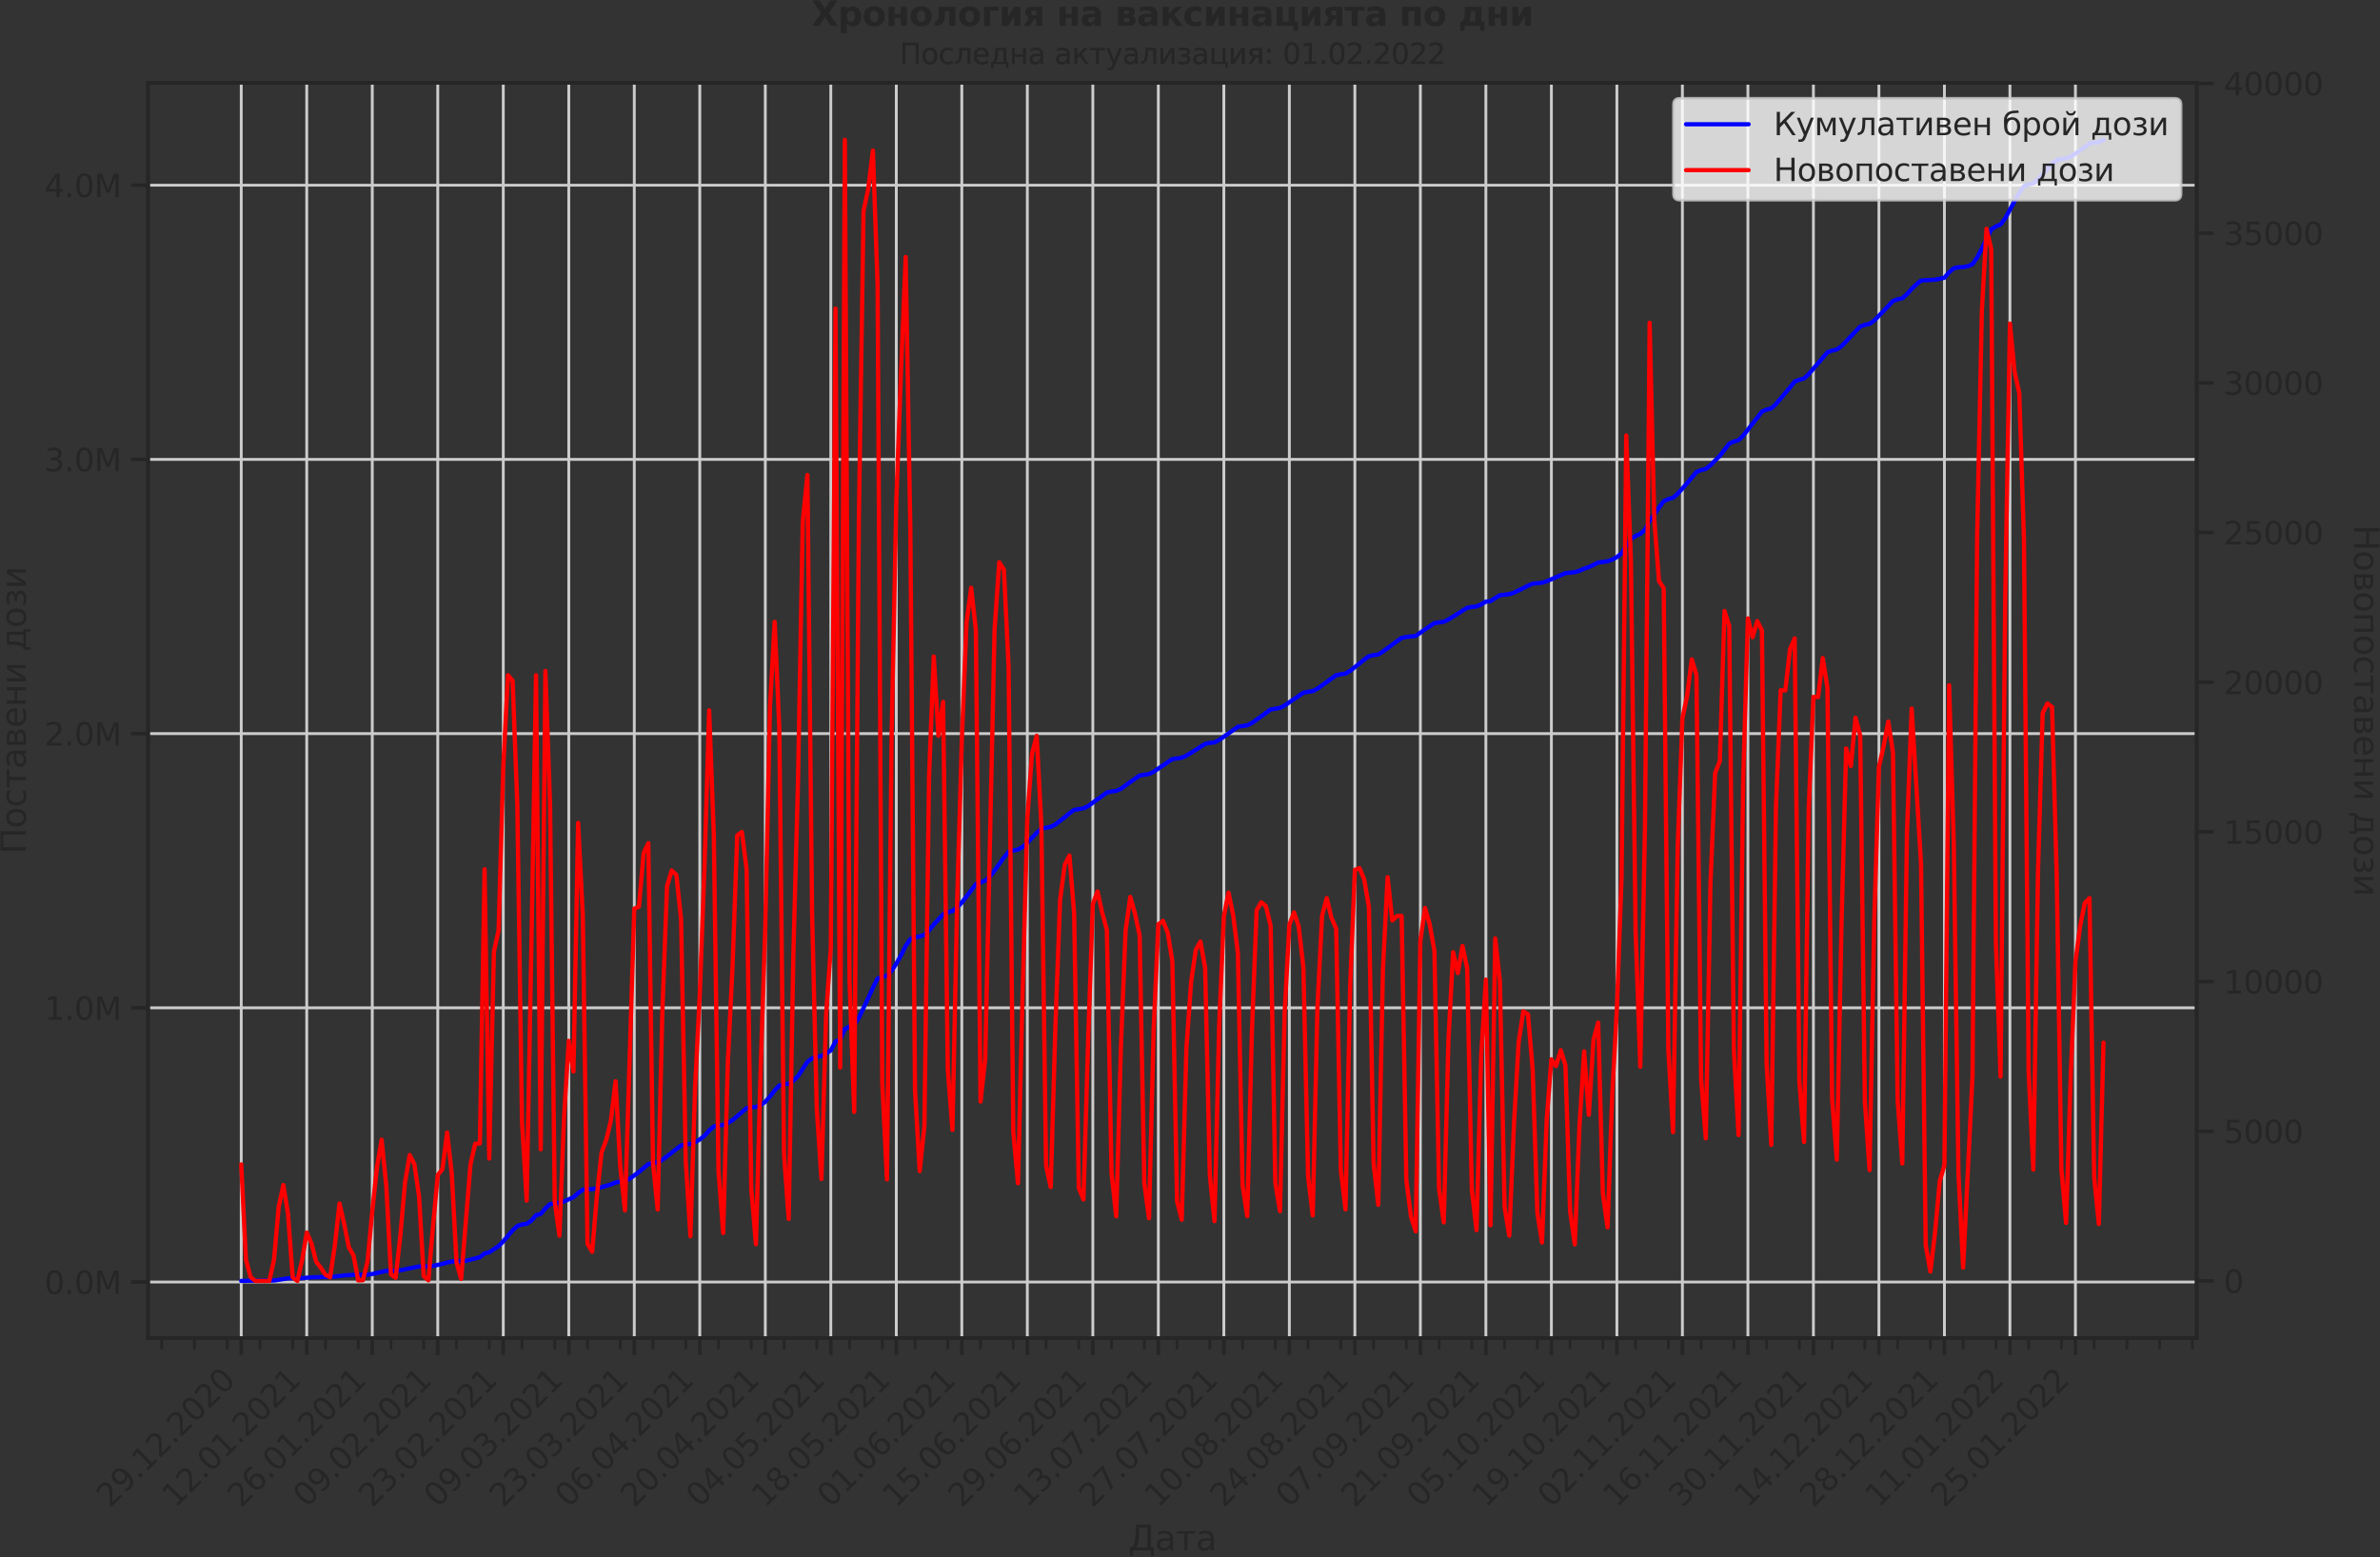 <?xml version="1.0" encoding="utf-8" standalone="no"?>
<!DOCTYPE svg PUBLIC "-//W3C//DTD SVG 1.1//EN"
  "http://www.w3.org/Graphics/SVG/1.1/DTD/svg11.dtd">
<svg xmlns:xlink="http://www.w3.org/1999/xlink" width="837.062pt" height="547.905pt" viewBox="0 0 837.062 547.905" xmlns="http://www.w3.org/2000/svg" version="1.1">
 <rect x="0" y="0" width="837.062" height="547.905" fill="#333333" stroke="none"/>
 <defs>
  <style type="text/css">*{stroke-linejoin: round; stroke-linecap: butt}</style>
 </defs>
 <g id="figure_1">
  <g id="patch_1">
   <path d="M 0 547.905 
L 837.062 547.905 
L 837.062 0 
L 0 0 
L 0 547.905 
z
" style="fill: none"/>
  </g>
  <g id="axes_1">
   <g id="patch_2">
    <path d="M 52.098 470.728 
L 772.568 470.728 
L 772.568 29.118 
L 52.098 29.118 
L 52.098 470.728 
z
" style="fill: none"/>
   </g>
   <g id="matplotlib.axis_1">
    <g id="xtick_1">
     <g id="line2d_1">
      <path d="M 84.847 470.728 
L 84.847 29.118 
" clip-path="url(#p1e2e781c5a)" style="fill: none; stroke: #cccccc; stroke-linecap: round"/>
     </g>
     <g id="line2d_2">
      <defs>
       <path id="m45f31d7605" d="M 0 0 
L 0 6 
" style="stroke: #262626; stroke-width: 1.25"/>
      </defs>
      <g>
       <use xlink:href="#m45f31d7605" x="84.847" y="470.728" style="fill: #262626; stroke: #262626; stroke-width: 1.25"/>
      </g>
     </g>
     <g id="text_1">
      <!-- 29.12.2020 -->
      <g style="fill: #262626" transform="translate(38.694 530.673)rotate(-45)scale(0.11 -0.11)">
       <defs>
        <path id="DejaVuSans-32" d="M 1228 531 
L 3431 531 
L 3431 0 
L 469 0 
L 469 531 
Q 828 903 1448 1529 
Q 2069 2156 2228 2338 
Q 2531 2678 2651 2914 
Q 2772 3150 2772 3378 
Q 2772 3750 2511 3984 
Q 2250 4219 1831 4219 
Q 1534 4219 1204 4116 
Q 875 4013 500 3803 
L 500 4441 
Q 881 4594 1212 4672 
Q 1544 4750 1819 4750 
Q 2544 4750 2975 4387 
Q 3406 4025 3406 3419 
Q 3406 3131 3298 2873 
Q 3191 2616 2906 2266 
Q 2828 2175 2409 1742 
Q 1991 1309 1228 531 
z
" transform="scale(0.016)"/>
        <path id="DejaVuSans-39" d="M 703 97 
L 703 672 
Q 941 559 1184 500 
Q 1428 441 1663 441 
Q 2288 441 2617 861 
Q 2947 1281 2994 2138 
Q 2813 1869 2534 1725 
Q 2256 1581 1919 1581 
Q 1219 1581 811 2004 
Q 403 2428 403 3163 
Q 403 3881 828 4315 
Q 1253 4750 1959 4750 
Q 2769 4750 3195 4129 
Q 3622 3509 3622 2328 
Q 3622 1225 3098 567 
Q 2575 -91 1691 -91 
Q 1453 -91 1209 -44 
Q 966 3 703 97 
z
M 1959 2075 
Q 2384 2075 2632 2365 
Q 2881 2656 2881 3163 
Q 2881 3666 2632 3958 
Q 2384 4250 1959 4250 
Q 1534 4250 1286 3958 
Q 1038 3666 1038 3163 
Q 1038 2656 1286 2365 
Q 1534 2075 1959 2075 
z
" transform="scale(0.016)"/>
        <path id="DejaVuSans-2e" d="M 684 794 
L 1344 794 
L 1344 0 
L 684 0 
L 684 794 
z
" transform="scale(0.016)"/>
        <path id="DejaVuSans-31" d="M 794 531 
L 1825 531 
L 1825 4091 
L 703 3866 
L 703 4441 
L 1819 4666 
L 2450 4666 
L 2450 531 
L 3481 531 
L 3481 0 
L 794 0 
L 794 531 
z
" transform="scale(0.016)"/>
        <path id="DejaVuSans-30" d="M 2034 4250 
Q 1547 4250 1301 3770 
Q 1056 3291 1056 2328 
Q 1056 1369 1301 889 
Q 1547 409 2034 409 
Q 2525 409 2770 889 
Q 3016 1369 3016 2328 
Q 3016 3291 2770 3770 
Q 2525 4250 2034 4250 
z
M 2034 4750 
Q 2819 4750 3233 4129 
Q 3647 3509 3647 2328 
Q 3647 1150 3233 529 
Q 2819 -91 2034 -91 
Q 1250 -91 836 529 
Q 422 1150 422 2328 
Q 422 3509 836 4129 
Q 1250 4750 2034 4750 
z
" transform="scale(0.016)"/>
       </defs>
       <use xlink:href="#DejaVuSans-32"/>
       <use xlink:href="#DejaVuSans-39" x="63.623"/>
       <use xlink:href="#DejaVuSans-2e" x="127.246"/>
       <use xlink:href="#DejaVuSans-31" x="159.033"/>
       <use xlink:href="#DejaVuSans-32" x="222.656"/>
       <use xlink:href="#DejaVuSans-2e" x="286.279"/>
       <use xlink:href="#DejaVuSans-32" x="318.066"/>
       <use xlink:href="#DejaVuSans-30" x="381.689"/>
       <use xlink:href="#DejaVuSans-32" x="445.312"/>
       <use xlink:href="#DejaVuSans-30" x="508.936"/>
      </g>
     </g>
    </g>
    <g id="xtick_2">
     <g id="line2d_3">
      <path d="M 107.886 470.728 
L 107.886 29.118 
" clip-path="url(#p1e2e781c5a)" style="fill: none; stroke: #cccccc; stroke-linecap: round"/>
     </g>
     <g id="line2d_4">
      <g>
       <use xlink:href="#m45f31d7605" x="107.886" y="470.728" style="fill: #262626; stroke: #262626; stroke-width: 1.25"/>
      </g>
     </g>
     <g id="text_2">
      <!-- 12.01.2021 -->
      <g style="fill: #262626" transform="translate(61.733 530.673)rotate(-45)scale(0.11 -0.11)">
       <use xlink:href="#DejaVuSans-31"/>
       <use xlink:href="#DejaVuSans-32" x="63.623"/>
       <use xlink:href="#DejaVuSans-2e" x="127.246"/>
       <use xlink:href="#DejaVuSans-30" x="159.033"/>
       <use xlink:href="#DejaVuSans-31" x="222.656"/>
       <use xlink:href="#DejaVuSans-2e" x="286.279"/>
       <use xlink:href="#DejaVuSans-32" x="318.066"/>
       <use xlink:href="#DejaVuSans-30" x="381.689"/>
       <use xlink:href="#DejaVuSans-32" x="445.312"/>
       <use xlink:href="#DejaVuSans-31" x="508.936"/>
      </g>
     </g>
    </g>
    <g id="xtick_3">
     <g id="line2d_5">
      <path d="M 130.925 470.728 
L 130.925 29.118 
" clip-path="url(#p1e2e781c5a)" style="fill: none; stroke: #cccccc; stroke-linecap: round"/>
     </g>
     <g id="line2d_6">
      <g>
       <use xlink:href="#m45f31d7605" x="130.925" y="470.728" style="fill: #262626; stroke: #262626; stroke-width: 1.25"/>
      </g>
     </g>
     <g id="text_3">
      <!-- 26.01.2021 -->
      <g style="fill: #262626" transform="translate(84.773 530.673)rotate(-45)scale(0.11 -0.11)">
       <defs>
        <path id="DejaVuSans-36" d="M 2113 2584 
Q 1688 2584 1439 2293 
Q 1191 2003 1191 1497 
Q 1191 994 1439 701 
Q 1688 409 2113 409 
Q 2538 409 2786 701 
Q 3034 994 3034 1497 
Q 3034 2003 2786 2293 
Q 2538 2584 2113 2584 
z
M 3366 4563 
L 3366 3988 
Q 3128 4100 2886 4159 
Q 2644 4219 2406 4219 
Q 1781 4219 1451 3797 
Q 1122 3375 1075 2522 
Q 1259 2794 1537 2939 
Q 1816 3084 2150 3084 
Q 2853 3084 3261 2657 
Q 3669 2231 3669 1497 
Q 3669 778 3244 343 
Q 2819 -91 2113 -91 
Q 1303 -91 875 529 
Q 447 1150 447 2328 
Q 447 3434 972 4092 
Q 1497 4750 2381 4750 
Q 2619 4750 2861 4703 
Q 3103 4656 3366 4563 
z
" transform="scale(0.016)"/>
       </defs>
       <use xlink:href="#DejaVuSans-32"/>
       <use xlink:href="#DejaVuSans-36" x="63.623"/>
       <use xlink:href="#DejaVuSans-2e" x="127.246"/>
       <use xlink:href="#DejaVuSans-30" x="159.033"/>
       <use xlink:href="#DejaVuSans-31" x="222.656"/>
       <use xlink:href="#DejaVuSans-2e" x="286.279"/>
       <use xlink:href="#DejaVuSans-32" x="318.066"/>
       <use xlink:href="#DejaVuSans-30" x="381.689"/>
       <use xlink:href="#DejaVuSans-32" x="445.312"/>
       <use xlink:href="#DejaVuSans-31" x="508.936"/>
      </g>
     </g>
    </g>
    <g id="xtick_4">
     <g id="line2d_7">
      <path d="M 153.964 470.728 
L 153.964 29.118 
" clip-path="url(#p1e2e781c5a)" style="fill: none; stroke: #cccccc; stroke-linecap: round"/>
     </g>
     <g id="line2d_8">
      <g>
       <use xlink:href="#m45f31d7605" x="153.964" y="470.728" style="fill: #262626; stroke: #262626; stroke-width: 1.25"/>
      </g>
     </g>
     <g id="text_4">
      <!-- 09.02.2021 -->
      <g style="fill: #262626" transform="translate(107.812 530.673)rotate(-45)scale(0.11 -0.11)">
       <use xlink:href="#DejaVuSans-30"/>
       <use xlink:href="#DejaVuSans-39" x="63.623"/>
       <use xlink:href="#DejaVuSans-2e" x="127.246"/>
       <use xlink:href="#DejaVuSans-30" x="159.033"/>
       <use xlink:href="#DejaVuSans-32" x="222.656"/>
       <use xlink:href="#DejaVuSans-2e" x="286.279"/>
       <use xlink:href="#DejaVuSans-32" x="318.066"/>
       <use xlink:href="#DejaVuSans-30" x="381.689"/>
       <use xlink:href="#DejaVuSans-32" x="445.312"/>
       <use xlink:href="#DejaVuSans-31" x="508.936"/>
      </g>
     </g>
    </g>
    <g id="xtick_5">
     <g id="line2d_9">
      <path d="M 177.004 470.728 
L 177.004 29.118 
" clip-path="url(#p1e2e781c5a)" style="fill: none; stroke: #cccccc; stroke-linecap: round"/>
     </g>
     <g id="line2d_10">
      <g>
       <use xlink:href="#m45f31d7605" x="177.004" y="470.728" style="fill: #262626; stroke: #262626; stroke-width: 1.25"/>
      </g>
     </g>
     <g id="text_5">
      <!-- 23.02.2021 -->
      <g style="fill: #262626" transform="translate(130.851 530.673)rotate(-45)scale(0.11 -0.11)">
       <defs>
        <path id="DejaVuSans-33" d="M 2597 2516 
Q 3050 2419 3304 2112 
Q 3559 1806 3559 1356 
Q 3559 666 3084 287 
Q 2609 -91 1734 -91 
Q 1441 -91 1130 -33 
Q 819 25 488 141 
L 488 750 
Q 750 597 1062 519 
Q 1375 441 1716 441 
Q 2309 441 2620 675 
Q 2931 909 2931 1356 
Q 2931 1769 2642 2001 
Q 2353 2234 1838 2234 
L 1294 2234 
L 1294 2753 
L 1863 2753 
Q 2328 2753 2575 2939 
Q 2822 3125 2822 3475 
Q 2822 3834 2567 4026 
Q 2313 4219 1838 4219 
Q 1578 4219 1281 4162 
Q 984 4106 628 3988 
L 628 4550 
Q 988 4650 1302 4700 
Q 1616 4750 1894 4750 
Q 2613 4750 3031 4423 
Q 3450 4097 3450 3541 
Q 3450 3153 3228 2886 
Q 3006 2619 2597 2516 
z
" transform="scale(0.016)"/>
       </defs>
       <use xlink:href="#DejaVuSans-32"/>
       <use xlink:href="#DejaVuSans-33" x="63.623"/>
       <use xlink:href="#DejaVuSans-2e" x="127.246"/>
       <use xlink:href="#DejaVuSans-30" x="159.033"/>
       <use xlink:href="#DejaVuSans-32" x="222.656"/>
       <use xlink:href="#DejaVuSans-2e" x="286.279"/>
       <use xlink:href="#DejaVuSans-32" x="318.066"/>
       <use xlink:href="#DejaVuSans-30" x="381.689"/>
       <use xlink:href="#DejaVuSans-32" x="445.312"/>
       <use xlink:href="#DejaVuSans-31" x="508.936"/>
      </g>
     </g>
    </g>
    <g id="xtick_6">
     <g id="line2d_11">
      <path d="M 200.043 470.728 
L 200.043 29.118 
" clip-path="url(#p1e2e781c5a)" style="fill: none; stroke: #cccccc; stroke-linecap: round"/>
     </g>
     <g id="line2d_12">
      <g>
       <use xlink:href="#m45f31d7605" x="200.043" y="470.728" style="fill: #262626; stroke: #262626; stroke-width: 1.25"/>
      </g>
     </g>
     <g id="text_6">
      <!-- 09.03.2021 -->
      <g style="fill: #262626" transform="translate(153.89 530.673)rotate(-45)scale(0.11 -0.11)">
       <use xlink:href="#DejaVuSans-30"/>
       <use xlink:href="#DejaVuSans-39" x="63.623"/>
       <use xlink:href="#DejaVuSans-2e" x="127.246"/>
       <use xlink:href="#DejaVuSans-30" x="159.033"/>
       <use xlink:href="#DejaVuSans-33" x="222.656"/>
       <use xlink:href="#DejaVuSans-2e" x="286.279"/>
       <use xlink:href="#DejaVuSans-32" x="318.066"/>
       <use xlink:href="#DejaVuSans-30" x="381.689"/>
       <use xlink:href="#DejaVuSans-32" x="445.312"/>
       <use xlink:href="#DejaVuSans-31" x="508.936"/>
      </g>
     </g>
    </g>
    <g id="xtick_7">
     <g id="line2d_13">
      <path d="M 223.082 470.728 
L 223.082 29.118 
" clip-path="url(#p1e2e781c5a)" style="fill: none; stroke: #cccccc; stroke-linecap: round"/>
     </g>
     <g id="line2d_14">
      <g>
       <use xlink:href="#m45f31d7605" x="223.082" y="470.728" style="fill: #262626; stroke: #262626; stroke-width: 1.25"/>
      </g>
     </g>
     <g id="text_7">
      <!-- 23.03.2021 -->
      <g style="fill: #262626" transform="translate(176.93 530.673)rotate(-45)scale(0.11 -0.11)">
       <use xlink:href="#DejaVuSans-32"/>
       <use xlink:href="#DejaVuSans-33" x="63.623"/>
       <use xlink:href="#DejaVuSans-2e" x="127.246"/>
       <use xlink:href="#DejaVuSans-30" x="159.033"/>
       <use xlink:href="#DejaVuSans-33" x="222.656"/>
       <use xlink:href="#DejaVuSans-2e" x="286.279"/>
       <use xlink:href="#DejaVuSans-32" x="318.066"/>
       <use xlink:href="#DejaVuSans-30" x="381.689"/>
       <use xlink:href="#DejaVuSans-32" x="445.312"/>
       <use xlink:href="#DejaVuSans-31" x="508.936"/>
      </g>
     </g>
    </g>
    <g id="xtick_8">
     <g id="line2d_15">
      <path d="M 246.121 470.728 
L 246.121 29.118 
" clip-path="url(#p1e2e781c5a)" style="fill: none; stroke: #cccccc; stroke-linecap: round"/>
     </g>
     <g id="line2d_16">
      <g>
       <use xlink:href="#m45f31d7605" x="246.121" y="470.728" style="fill: #262626; stroke: #262626; stroke-width: 1.25"/>
      </g>
     </g>
     <g id="text_8">
      <!-- 06.04.2021 -->
      <g style="fill: #262626" transform="translate(199.969 530.673)rotate(-45)scale(0.11 -0.11)">
       <defs>
        <path id="DejaVuSans-34" d="M 2419 4116 
L 825 1625 
L 2419 1625 
L 2419 4116 
z
M 2253 4666 
L 3047 4666 
L 3047 1625 
L 3713 1625 
L 3713 1100 
L 3047 1100 
L 3047 0 
L 2419 0 
L 2419 1100 
L 313 1100 
L 313 1709 
L 2253 4666 
z
" transform="scale(0.016)"/>
       </defs>
       <use xlink:href="#DejaVuSans-30"/>
       <use xlink:href="#DejaVuSans-36" x="63.623"/>
       <use xlink:href="#DejaVuSans-2e" x="127.246"/>
       <use xlink:href="#DejaVuSans-30" x="159.033"/>
       <use xlink:href="#DejaVuSans-34" x="222.656"/>
       <use xlink:href="#DejaVuSans-2e" x="286.279"/>
       <use xlink:href="#DejaVuSans-32" x="318.066"/>
       <use xlink:href="#DejaVuSans-30" x="381.689"/>
       <use xlink:href="#DejaVuSans-32" x="445.312"/>
       <use xlink:href="#DejaVuSans-31" x="508.936"/>
      </g>
     </g>
    </g>
    <g id="xtick_9">
     <g id="line2d_17">
      <path d="M 269.161 470.728 
L 269.161 29.118 
" clip-path="url(#p1e2e781c5a)" style="fill: none; stroke: #cccccc; stroke-linecap: round"/>
     </g>
     <g id="line2d_18">
      <g>
       <use xlink:href="#m45f31d7605" x="269.161" y="470.728" style="fill: #262626; stroke: #262626; stroke-width: 1.25"/>
      </g>
     </g>
     <g id="text_9">
      <!-- 20.04.2021 -->
      <g style="fill: #262626" transform="translate(223.008 530.673)rotate(-45)scale(0.11 -0.11)">
       <use xlink:href="#DejaVuSans-32"/>
       <use xlink:href="#DejaVuSans-30" x="63.623"/>
       <use xlink:href="#DejaVuSans-2e" x="127.246"/>
       <use xlink:href="#DejaVuSans-30" x="159.033"/>
       <use xlink:href="#DejaVuSans-34" x="222.656"/>
       <use xlink:href="#DejaVuSans-2e" x="286.279"/>
       <use xlink:href="#DejaVuSans-32" x="318.066"/>
       <use xlink:href="#DejaVuSans-30" x="381.689"/>
       <use xlink:href="#DejaVuSans-32" x="445.312"/>
       <use xlink:href="#DejaVuSans-31" x="508.936"/>
      </g>
     </g>
    </g>
    <g id="xtick_10">
     <g id="line2d_19">
      <path d="M 292.2 470.728 
L 292.2 29.118 
" clip-path="url(#p1e2e781c5a)" style="fill: none; stroke: #cccccc; stroke-linecap: round"/>
     </g>
     <g id="line2d_20">
      <g>
       <use xlink:href="#m45f31d7605" x="292.2" y="470.728" style="fill: #262626; stroke: #262626; stroke-width: 1.25"/>
      </g>
     </g>
     <g id="text_10">
      <!-- 04.05.2021 -->
      <g style="fill: #262626" transform="translate(246.047 530.673)rotate(-45)scale(0.11 -0.11)">
       <defs>
        <path id="DejaVuSans-35" d="M 691 4666 
L 3169 4666 
L 3169 4134 
L 1269 4134 
L 1269 2991 
Q 1406 3038 1543 3061 
Q 1681 3084 1819 3084 
Q 2600 3084 3056 2656 
Q 3513 2228 3513 1497 
Q 3513 744 3044 326 
Q 2575 -91 1722 -91 
Q 1428 -91 1123 -41 
Q 819 9 494 109 
L 494 744 
Q 775 591 1075 516 
Q 1375 441 1709 441 
Q 2250 441 2565 725 
Q 2881 1009 2881 1497 
Q 2881 1984 2565 2268 
Q 2250 2553 1709 2553 
Q 1456 2553 1204 2497 
Q 953 2441 691 2322 
L 691 4666 
z
" transform="scale(0.016)"/>
       </defs>
       <use xlink:href="#DejaVuSans-30"/>
       <use xlink:href="#DejaVuSans-34" x="63.623"/>
       <use xlink:href="#DejaVuSans-2e" x="127.246"/>
       <use xlink:href="#DejaVuSans-30" x="159.033"/>
       <use xlink:href="#DejaVuSans-35" x="222.656"/>
       <use xlink:href="#DejaVuSans-2e" x="286.279"/>
       <use xlink:href="#DejaVuSans-32" x="318.066"/>
       <use xlink:href="#DejaVuSans-30" x="381.689"/>
       <use xlink:href="#DejaVuSans-32" x="445.312"/>
       <use xlink:href="#DejaVuSans-31" x="508.936"/>
      </g>
     </g>
    </g>
    <g id="xtick_11">
     <g id="line2d_21">
      <path d="M 315.239 470.728 
L 315.239 29.118 
" clip-path="url(#p1e2e781c5a)" style="fill: none; stroke: #cccccc; stroke-linecap: round"/>
     </g>
     <g id="line2d_22">
      <g>
       <use xlink:href="#m45f31d7605" x="315.239" y="470.728" style="fill: #262626; stroke: #262626; stroke-width: 1.25"/>
      </g>
     </g>
     <g id="text_11">
      <!-- 18.05.2021 -->
      <g style="fill: #262626" transform="translate(269.087 530.673)rotate(-45)scale(0.11 -0.11)">
       <defs>
        <path id="DejaVuSans-38" d="M 2034 2216 
Q 1584 2216 1326 1975 
Q 1069 1734 1069 1313 
Q 1069 891 1326 650 
Q 1584 409 2034 409 
Q 2484 409 2743 651 
Q 3003 894 3003 1313 
Q 3003 1734 2745 1975 
Q 2488 2216 2034 2216 
z
M 1403 2484 
Q 997 2584 770 2862 
Q 544 3141 544 3541 
Q 544 4100 942 4425 
Q 1341 4750 2034 4750 
Q 2731 4750 3128 4425 
Q 3525 4100 3525 3541 
Q 3525 3141 3298 2862 
Q 3072 2584 2669 2484 
Q 3125 2378 3379 2068 
Q 3634 1759 3634 1313 
Q 3634 634 3220 271 
Q 2806 -91 2034 -91 
Q 1263 -91 848 271 
Q 434 634 434 1313 
Q 434 1759 690 2068 
Q 947 2378 1403 2484 
z
M 1172 3481 
Q 1172 3119 1398 2916 
Q 1625 2713 2034 2713 
Q 2441 2713 2670 2916 
Q 2900 3119 2900 3481 
Q 2900 3844 2670 4047 
Q 2441 4250 2034 4250 
Q 1625 4250 1398 4047 
Q 1172 3844 1172 3481 
z
" transform="scale(0.016)"/>
       </defs>
       <use xlink:href="#DejaVuSans-31"/>
       <use xlink:href="#DejaVuSans-38" x="63.623"/>
       <use xlink:href="#DejaVuSans-2e" x="127.246"/>
       <use xlink:href="#DejaVuSans-30" x="159.033"/>
       <use xlink:href="#DejaVuSans-35" x="222.656"/>
       <use xlink:href="#DejaVuSans-2e" x="286.279"/>
       <use xlink:href="#DejaVuSans-32" x="318.066"/>
       <use xlink:href="#DejaVuSans-30" x="381.689"/>
       <use xlink:href="#DejaVuSans-32" x="445.312"/>
       <use xlink:href="#DejaVuSans-31" x="508.936"/>
      </g>
     </g>
    </g>
    <g id="xtick_12">
     <g id="line2d_23">
      <path d="M 338.278 470.728 
L 338.278 29.118 
" clip-path="url(#p1e2e781c5a)" style="fill: none; stroke: #cccccc; stroke-linecap: round"/>
     </g>
     <g id="line2d_24">
      <g>
       <use xlink:href="#m45f31d7605" x="338.278" y="470.728" style="fill: #262626; stroke: #262626; stroke-width: 1.25"/>
      </g>
     </g>
     <g id="text_12">
      <!-- 01.06.2021 -->
      <g style="fill: #262626" transform="translate(292.126 530.673)rotate(-45)scale(0.11 -0.11)">
       <use xlink:href="#DejaVuSans-30"/>
       <use xlink:href="#DejaVuSans-31" x="63.623"/>
       <use xlink:href="#DejaVuSans-2e" x="127.246"/>
       <use xlink:href="#DejaVuSans-30" x="159.033"/>
       <use xlink:href="#DejaVuSans-36" x="222.656"/>
       <use xlink:href="#DejaVuSans-2e" x="286.279"/>
       <use xlink:href="#DejaVuSans-32" x="318.066"/>
       <use xlink:href="#DejaVuSans-30" x="381.689"/>
       <use xlink:href="#DejaVuSans-32" x="445.312"/>
       <use xlink:href="#DejaVuSans-31" x="508.936"/>
      </g>
     </g>
    </g>
    <g id="xtick_13">
     <g id="line2d_25">
      <path d="M 361.318 470.728 
L 361.318 29.118 
" clip-path="url(#p1e2e781c5a)" style="fill: none; stroke: #cccccc; stroke-linecap: round"/>
     </g>
     <g id="line2d_26">
      <g>
       <use xlink:href="#m45f31d7605" x="361.318" y="470.728" style="fill: #262626; stroke: #262626; stroke-width: 1.25"/>
      </g>
     </g>
     <g id="text_13">
      <!-- 15.06.2021 -->
      <g style="fill: #262626" transform="translate(315.165 530.673)rotate(-45)scale(0.11 -0.11)">
       <use xlink:href="#DejaVuSans-31"/>
       <use xlink:href="#DejaVuSans-35" x="63.623"/>
       <use xlink:href="#DejaVuSans-2e" x="127.246"/>
       <use xlink:href="#DejaVuSans-30" x="159.033"/>
       <use xlink:href="#DejaVuSans-36" x="222.656"/>
       <use xlink:href="#DejaVuSans-2e" x="286.279"/>
       <use xlink:href="#DejaVuSans-32" x="318.066"/>
       <use xlink:href="#DejaVuSans-30" x="381.689"/>
       <use xlink:href="#DejaVuSans-32" x="445.312"/>
       <use xlink:href="#DejaVuSans-31" x="508.936"/>
      </g>
     </g>
    </g>
    <g id="xtick_14">
     <g id="line2d_27">
      <path d="M 384.357 470.728 
L 384.357 29.118 
" clip-path="url(#p1e2e781c5a)" style="fill: none; stroke: #cccccc; stroke-linecap: round"/>
     </g>
     <g id="line2d_28">
      <g>
       <use xlink:href="#m45f31d7605" x="384.357" y="470.728" style="fill: #262626; stroke: #262626; stroke-width: 1.25"/>
      </g>
     </g>
     <g id="text_14">
      <!-- 29.06.2021 -->
      <g style="fill: #262626" transform="translate(338.204 530.673)rotate(-45)scale(0.11 -0.11)">
       <use xlink:href="#DejaVuSans-32"/>
       <use xlink:href="#DejaVuSans-39" x="63.623"/>
       <use xlink:href="#DejaVuSans-2e" x="127.246"/>
       <use xlink:href="#DejaVuSans-30" x="159.033"/>
       <use xlink:href="#DejaVuSans-36" x="222.656"/>
       <use xlink:href="#DejaVuSans-2e" x="286.279"/>
       <use xlink:href="#DejaVuSans-32" x="318.066"/>
       <use xlink:href="#DejaVuSans-30" x="381.689"/>
       <use xlink:href="#DejaVuSans-32" x="445.312"/>
       <use xlink:href="#DejaVuSans-31" x="508.936"/>
      </g>
     </g>
    </g>
    <g id="xtick_15">
     <g id="line2d_29">
      <path d="M 407.396 470.728 
L 407.396 29.118 
" clip-path="url(#p1e2e781c5a)" style="fill: none; stroke: #cccccc; stroke-linecap: round"/>
     </g>
     <g id="line2d_30">
      <g>
       <use xlink:href="#m45f31d7605" x="407.396" y="470.728" style="fill: #262626; stroke: #262626; stroke-width: 1.25"/>
      </g>
     </g>
     <g id="text_15">
      <!-- 13.07.2021 -->
      <g style="fill: #262626" transform="translate(361.244 530.673)rotate(-45)scale(0.11 -0.11)">
       <defs>
        <path id="DejaVuSans-37" d="M 525 4666 
L 3525 4666 
L 3525 4397 
L 1831 0 
L 1172 0 
L 2766 4134 
L 525 4134 
L 525 4666 
z
" transform="scale(0.016)"/>
       </defs>
       <use xlink:href="#DejaVuSans-31"/>
       <use xlink:href="#DejaVuSans-33" x="63.623"/>
       <use xlink:href="#DejaVuSans-2e" x="127.246"/>
       <use xlink:href="#DejaVuSans-30" x="159.033"/>
       <use xlink:href="#DejaVuSans-37" x="222.656"/>
       <use xlink:href="#DejaVuSans-2e" x="286.279"/>
       <use xlink:href="#DejaVuSans-32" x="318.066"/>
       <use xlink:href="#DejaVuSans-30" x="381.689"/>
       <use xlink:href="#DejaVuSans-32" x="445.312"/>
       <use xlink:href="#DejaVuSans-31" x="508.936"/>
      </g>
     </g>
    </g>
    <g id="xtick_16">
     <g id="line2d_31">
      <path d="M 430.435 470.728 
L 430.435 29.118 
" clip-path="url(#p1e2e781c5a)" style="fill: none; stroke: #cccccc; stroke-linecap: round"/>
     </g>
     <g id="line2d_32">
      <g>
       <use xlink:href="#m45f31d7605" x="430.435" y="470.728" style="fill: #262626; stroke: #262626; stroke-width: 1.25"/>
      </g>
     </g>
     <g id="text_16">
      <!-- 27.07.2021 -->
      <g style="fill: #262626" transform="translate(384.283 530.673)rotate(-45)scale(0.11 -0.11)">
       <use xlink:href="#DejaVuSans-32"/>
       <use xlink:href="#DejaVuSans-37" x="63.623"/>
       <use xlink:href="#DejaVuSans-2e" x="127.246"/>
       <use xlink:href="#DejaVuSans-30" x="159.033"/>
       <use xlink:href="#DejaVuSans-37" x="222.656"/>
       <use xlink:href="#DejaVuSans-2e" x="286.279"/>
       <use xlink:href="#DejaVuSans-32" x="318.066"/>
       <use xlink:href="#DejaVuSans-30" x="381.689"/>
       <use xlink:href="#DejaVuSans-32" x="445.312"/>
       <use xlink:href="#DejaVuSans-31" x="508.936"/>
      </g>
     </g>
    </g>
    <g id="xtick_17">
     <g id="line2d_33">
      <path d="M 453.475 470.728 
L 453.475 29.118 
" clip-path="url(#p1e2e781c5a)" style="fill: none; stroke: #cccccc; stroke-linecap: round"/>
     </g>
     <g id="line2d_34">
      <g>
       <use xlink:href="#m45f31d7605" x="453.475" y="470.728" style="fill: #262626; stroke: #262626; stroke-width: 1.25"/>
      </g>
     </g>
     <g id="text_17">
      <!-- 10.08.2021 -->
      <g style="fill: #262626" transform="translate(407.322 530.673)rotate(-45)scale(0.11 -0.11)">
       <use xlink:href="#DejaVuSans-31"/>
       <use xlink:href="#DejaVuSans-30" x="63.623"/>
       <use xlink:href="#DejaVuSans-2e" x="127.246"/>
       <use xlink:href="#DejaVuSans-30" x="159.033"/>
       <use xlink:href="#DejaVuSans-38" x="222.656"/>
       <use xlink:href="#DejaVuSans-2e" x="286.279"/>
       <use xlink:href="#DejaVuSans-32" x="318.066"/>
       <use xlink:href="#DejaVuSans-30" x="381.689"/>
       <use xlink:href="#DejaVuSans-32" x="445.312"/>
       <use xlink:href="#DejaVuSans-31" x="508.936"/>
      </g>
     </g>
    </g>
    <g id="xtick_18">
     <g id="line2d_35">
      <path d="M 476.514 470.728 
L 476.514 29.118 
" clip-path="url(#p1e2e781c5a)" style="fill: none; stroke: #cccccc; stroke-linecap: round"/>
     </g>
     <g id="line2d_36">
      <g>
       <use xlink:href="#m45f31d7605" x="476.514" y="470.728" style="fill: #262626; stroke: #262626; stroke-width: 1.25"/>
      </g>
     </g>
     <g id="text_18">
      <!-- 24.08.2021 -->
      <g style="fill: #262626" transform="translate(430.361 530.673)rotate(-45)scale(0.11 -0.11)">
       <use xlink:href="#DejaVuSans-32"/>
       <use xlink:href="#DejaVuSans-34" x="63.623"/>
       <use xlink:href="#DejaVuSans-2e" x="127.246"/>
       <use xlink:href="#DejaVuSans-30" x="159.033"/>
       <use xlink:href="#DejaVuSans-38" x="222.656"/>
       <use xlink:href="#DejaVuSans-2e" x="286.279"/>
       <use xlink:href="#DejaVuSans-32" x="318.066"/>
       <use xlink:href="#DejaVuSans-30" x="381.689"/>
       <use xlink:href="#DejaVuSans-32" x="445.312"/>
       <use xlink:href="#DejaVuSans-31" x="508.936"/>
      </g>
     </g>
    </g>
    <g id="xtick_19">
     <g id="line2d_37">
      <path d="M 499.553 470.728 
L 499.553 29.118 
" clip-path="url(#p1e2e781c5a)" style="fill: none; stroke: #cccccc; stroke-linecap: round"/>
     </g>
     <g id="line2d_38">
      <g>
       <use xlink:href="#m45f31d7605" x="499.553" y="470.728" style="fill: #262626; stroke: #262626; stroke-width: 1.25"/>
      </g>
     </g>
     <g id="text_19">
      <!-- 07.09.2021 -->
      <g style="fill: #262626" transform="translate(453.401 530.673)rotate(-45)scale(0.11 -0.11)">
       <use xlink:href="#DejaVuSans-30"/>
       <use xlink:href="#DejaVuSans-37" x="63.623"/>
       <use xlink:href="#DejaVuSans-2e" x="127.246"/>
       <use xlink:href="#DejaVuSans-30" x="159.033"/>
       <use xlink:href="#DejaVuSans-39" x="222.656"/>
       <use xlink:href="#DejaVuSans-2e" x="286.279"/>
       <use xlink:href="#DejaVuSans-32" x="318.066"/>
       <use xlink:href="#DejaVuSans-30" x="381.689"/>
       <use xlink:href="#DejaVuSans-32" x="445.312"/>
       <use xlink:href="#DejaVuSans-31" x="508.936"/>
      </g>
     </g>
    </g>
    <g id="xtick_20">
     <g id="line2d_39">
      <path d="M 522.592 470.728 
L 522.592 29.118 
" clip-path="url(#p1e2e781c5a)" style="fill: none; stroke: #cccccc; stroke-linecap: round"/>
     </g>
     <g id="line2d_40">
      <g>
       <use xlink:href="#m45f31d7605" x="522.592" y="470.728" style="fill: #262626; stroke: #262626; stroke-width: 1.25"/>
      </g>
     </g>
     <g id="text_20">
      <!-- 21.09.2021 -->
      <g style="fill: #262626" transform="translate(476.44 530.673)rotate(-45)scale(0.11 -0.11)">
       <use xlink:href="#DejaVuSans-32"/>
       <use xlink:href="#DejaVuSans-31" x="63.623"/>
       <use xlink:href="#DejaVuSans-2e" x="127.246"/>
       <use xlink:href="#DejaVuSans-30" x="159.033"/>
       <use xlink:href="#DejaVuSans-39" x="222.656"/>
       <use xlink:href="#DejaVuSans-2e" x="286.279"/>
       <use xlink:href="#DejaVuSans-32" x="318.066"/>
       <use xlink:href="#DejaVuSans-30" x="381.689"/>
       <use xlink:href="#DejaVuSans-32" x="445.312"/>
       <use xlink:href="#DejaVuSans-31" x="508.936"/>
      </g>
     </g>
    </g>
    <g id="xtick_21">
     <g id="line2d_41">
      <path d="M 545.632 470.728 
L 545.632 29.118 
" clip-path="url(#p1e2e781c5a)" style="fill: none; stroke: #cccccc; stroke-linecap: round"/>
     </g>
     <g id="line2d_42">
      <g>
       <use xlink:href="#m45f31d7605" x="545.632" y="470.728" style="fill: #262626; stroke: #262626; stroke-width: 1.25"/>
      </g>
     </g>
     <g id="text_21">
      <!-- 05.10.2021 -->
      <g style="fill: #262626" transform="translate(499.479 530.673)rotate(-45)scale(0.11 -0.11)">
       <use xlink:href="#DejaVuSans-30"/>
       <use xlink:href="#DejaVuSans-35" x="63.623"/>
       <use xlink:href="#DejaVuSans-2e" x="127.246"/>
       <use xlink:href="#DejaVuSans-31" x="159.033"/>
       <use xlink:href="#DejaVuSans-30" x="222.656"/>
       <use xlink:href="#DejaVuSans-2e" x="286.279"/>
       <use xlink:href="#DejaVuSans-32" x="318.066"/>
       <use xlink:href="#DejaVuSans-30" x="381.689"/>
       <use xlink:href="#DejaVuSans-32" x="445.312"/>
       <use xlink:href="#DejaVuSans-31" x="508.936"/>
      </g>
     </g>
    </g>
    <g id="xtick_22">
     <g id="line2d_43">
      <path d="M 568.671 470.728 
L 568.671 29.118 
" clip-path="url(#p1e2e781c5a)" style="fill: none; stroke: #cccccc; stroke-linecap: round"/>
     </g>
     <g id="line2d_44">
      <g>
       <use xlink:href="#m45f31d7605" x="568.671" y="470.728" style="fill: #262626; stroke: #262626; stroke-width: 1.25"/>
      </g>
     </g>
     <g id="text_22">
      <!-- 19.10.2021 -->
      <g style="fill: #262626" transform="translate(522.518 530.673)rotate(-45)scale(0.11 -0.11)">
       <use xlink:href="#DejaVuSans-31"/>
       <use xlink:href="#DejaVuSans-39" x="63.623"/>
       <use xlink:href="#DejaVuSans-2e" x="127.246"/>
       <use xlink:href="#DejaVuSans-31" x="159.033"/>
       <use xlink:href="#DejaVuSans-30" x="222.656"/>
       <use xlink:href="#DejaVuSans-2e" x="286.279"/>
       <use xlink:href="#DejaVuSans-32" x="318.066"/>
       <use xlink:href="#DejaVuSans-30" x="381.689"/>
       <use xlink:href="#DejaVuSans-32" x="445.312"/>
       <use xlink:href="#DejaVuSans-31" x="508.936"/>
      </g>
     </g>
    </g>
    <g id="xtick_23">
     <g id="line2d_45">
      <path d="M 591.71 470.728 
L 591.71 29.118 
" clip-path="url(#p1e2e781c5a)" style="fill: none; stroke: #cccccc; stroke-linecap: round"/>
     </g>
     <g id="line2d_46">
      <g>
       <use xlink:href="#m45f31d7605" x="591.71" y="470.728" style="fill: #262626; stroke: #262626; stroke-width: 1.25"/>
      </g>
     </g>
     <g id="text_23">
      <!-- 02.11.2021 -->
      <g style="fill: #262626" transform="translate(545.558 530.673)rotate(-45)scale(0.11 -0.11)">
       <use xlink:href="#DejaVuSans-30"/>
       <use xlink:href="#DejaVuSans-32" x="63.623"/>
       <use xlink:href="#DejaVuSans-2e" x="127.246"/>
       <use xlink:href="#DejaVuSans-31" x="159.033"/>
       <use xlink:href="#DejaVuSans-31" x="222.656"/>
       <use xlink:href="#DejaVuSans-2e" x="286.279"/>
       <use xlink:href="#DejaVuSans-32" x="318.066"/>
       <use xlink:href="#DejaVuSans-30" x="381.689"/>
       <use xlink:href="#DejaVuSans-32" x="445.312"/>
       <use xlink:href="#DejaVuSans-31" x="508.936"/>
      </g>
     </g>
    </g>
    <g id="xtick_24">
     <g id="line2d_47">
      <path d="M 614.749 470.728 
L 614.749 29.118 
" clip-path="url(#p1e2e781c5a)" style="fill: none; stroke: #cccccc; stroke-linecap: round"/>
     </g>
     <g id="line2d_48">
      <g>
       <use xlink:href="#m45f31d7605" x="614.749" y="470.728" style="fill: #262626; stroke: #262626; stroke-width: 1.25"/>
      </g>
     </g>
     <g id="text_24">
      <!-- 16.11.2021 -->
      <g style="fill: #262626" transform="translate(568.597 530.673)rotate(-45)scale(0.11 -0.11)">
       <use xlink:href="#DejaVuSans-31"/>
       <use xlink:href="#DejaVuSans-36" x="63.623"/>
       <use xlink:href="#DejaVuSans-2e" x="127.246"/>
       <use xlink:href="#DejaVuSans-31" x="159.033"/>
       <use xlink:href="#DejaVuSans-31" x="222.656"/>
       <use xlink:href="#DejaVuSans-2e" x="286.279"/>
       <use xlink:href="#DejaVuSans-32" x="318.066"/>
       <use xlink:href="#DejaVuSans-30" x="381.689"/>
       <use xlink:href="#DejaVuSans-32" x="445.312"/>
       <use xlink:href="#DejaVuSans-31" x="508.936"/>
      </g>
     </g>
    </g>
    <g id="xtick_25">
     <g id="line2d_49">
      <path d="M 637.789 470.728 
L 637.789 29.118 
" clip-path="url(#p1e2e781c5a)" style="fill: none; stroke: #cccccc; stroke-linecap: round"/>
     </g>
     <g id="line2d_50">
      <g>
       <use xlink:href="#m45f31d7605" x="637.789" y="470.728" style="fill: #262626; stroke: #262626; stroke-width: 1.25"/>
      </g>
     </g>
     <g id="text_25">
      <!-- 30.11.2021 -->
      <g style="fill: #262626" transform="translate(591.636 530.673)rotate(-45)scale(0.11 -0.11)">
       <use xlink:href="#DejaVuSans-33"/>
       <use xlink:href="#DejaVuSans-30" x="63.623"/>
       <use xlink:href="#DejaVuSans-2e" x="127.246"/>
       <use xlink:href="#DejaVuSans-31" x="159.033"/>
       <use xlink:href="#DejaVuSans-31" x="222.656"/>
       <use xlink:href="#DejaVuSans-2e" x="286.279"/>
       <use xlink:href="#DejaVuSans-32" x="318.066"/>
       <use xlink:href="#DejaVuSans-30" x="381.689"/>
       <use xlink:href="#DejaVuSans-32" x="445.312"/>
       <use xlink:href="#DejaVuSans-31" x="508.936"/>
      </g>
     </g>
    </g>
    <g id="xtick_26">
     <g id="line2d_51">
      <path d="M 660.828 470.728 
L 660.828 29.118 
" clip-path="url(#p1e2e781c5a)" style="fill: none; stroke: #cccccc; stroke-linecap: round"/>
     </g>
     <g id="line2d_52">
      <g>
       <use xlink:href="#m45f31d7605" x="660.828" y="470.728" style="fill: #262626; stroke: #262626; stroke-width: 1.25"/>
      </g>
     </g>
     <g id="text_26">
      <!-- 14.12.2021 -->
      <g style="fill: #262626" transform="translate(614.675 530.673)rotate(-45)scale(0.11 -0.11)">
       <use xlink:href="#DejaVuSans-31"/>
       <use xlink:href="#DejaVuSans-34" x="63.623"/>
       <use xlink:href="#DejaVuSans-2e" x="127.246"/>
       <use xlink:href="#DejaVuSans-31" x="159.033"/>
       <use xlink:href="#DejaVuSans-32" x="222.656"/>
       <use xlink:href="#DejaVuSans-2e" x="286.279"/>
       <use xlink:href="#DejaVuSans-32" x="318.066"/>
       <use xlink:href="#DejaVuSans-30" x="381.689"/>
       <use xlink:href="#DejaVuSans-32" x="445.312"/>
       <use xlink:href="#DejaVuSans-31" x="508.936"/>
      </g>
     </g>
    </g>
    <g id="xtick_27">
     <g id="line2d_53">
      <path d="M 683.867 470.728 
L 683.867 29.118 
" clip-path="url(#p1e2e781c5a)" style="fill: none; stroke: #cccccc; stroke-linecap: round"/>
     </g>
     <g id="line2d_54">
      <g>
       <use xlink:href="#m45f31d7605" x="683.867" y="470.728" style="fill: #262626; stroke: #262626; stroke-width: 1.25"/>
      </g>
     </g>
     <g id="text_27">
      <!-- 28.12.2021 -->
      <g style="fill: #262626" transform="translate(637.715 530.673)rotate(-45)scale(0.11 -0.11)">
       <use xlink:href="#DejaVuSans-32"/>
       <use xlink:href="#DejaVuSans-38" x="63.623"/>
       <use xlink:href="#DejaVuSans-2e" x="127.246"/>
       <use xlink:href="#DejaVuSans-31" x="159.033"/>
       <use xlink:href="#DejaVuSans-32" x="222.656"/>
       <use xlink:href="#DejaVuSans-2e" x="286.279"/>
       <use xlink:href="#DejaVuSans-32" x="318.066"/>
       <use xlink:href="#DejaVuSans-30" x="381.689"/>
       <use xlink:href="#DejaVuSans-32" x="445.312"/>
       <use xlink:href="#DejaVuSans-31" x="508.936"/>
      </g>
     </g>
    </g>
    <g id="xtick_28">
     <g id="line2d_55">
      <path d="M 706.906 470.728 
L 706.906 29.118 
" clip-path="url(#p1e2e781c5a)" style="fill: none; stroke: #cccccc; stroke-linecap: round"/>
     </g>
     <g id="line2d_56">
      <g>
       <use xlink:href="#m45f31d7605" x="706.906" y="470.728" style="fill: #262626; stroke: #262626; stroke-width: 1.25"/>
      </g>
     </g>
     <g id="text_28">
      <!-- 11.01.2022 -->
      <g style="fill: #262626" transform="translate(660.754 530.673)rotate(-45)scale(0.11 -0.11)">
       <use xlink:href="#DejaVuSans-31"/>
       <use xlink:href="#DejaVuSans-31" x="63.623"/>
       <use xlink:href="#DejaVuSans-2e" x="127.246"/>
       <use xlink:href="#DejaVuSans-30" x="159.033"/>
       <use xlink:href="#DejaVuSans-31" x="222.656"/>
       <use xlink:href="#DejaVuSans-2e" x="286.279"/>
       <use xlink:href="#DejaVuSans-32" x="318.066"/>
       <use xlink:href="#DejaVuSans-30" x="381.689"/>
       <use xlink:href="#DejaVuSans-32" x="445.312"/>
       <use xlink:href="#DejaVuSans-32" x="508.936"/>
      </g>
     </g>
    </g>
    <g id="xtick_29">
     <g id="line2d_57">
      <path d="M 729.946 470.728 
L 729.946 29.118 
" clip-path="url(#p1e2e781c5a)" style="fill: none; stroke: #cccccc; stroke-linecap: round"/>
     </g>
     <g id="line2d_58">
      <g>
       <use xlink:href="#m45f31d7605" x="729.946" y="470.728" style="fill: #262626; stroke: #262626; stroke-width: 1.25"/>
      </g>
     </g>
     <g id="text_29">
      <!-- 25.01.2022 -->
      <g style="fill: #262626" transform="translate(683.793 530.673)rotate(-45)scale(0.11 -0.11)">
       <use xlink:href="#DejaVuSans-32"/>
       <use xlink:href="#DejaVuSans-35" x="63.623"/>
       <use xlink:href="#DejaVuSans-2e" x="127.246"/>
       <use xlink:href="#DejaVuSans-30" x="159.033"/>
       <use xlink:href="#DejaVuSans-31" x="222.656"/>
       <use xlink:href="#DejaVuSans-2e" x="286.279"/>
       <use xlink:href="#DejaVuSans-32" x="318.066"/>
       <use xlink:href="#DejaVuSans-30" x="381.689"/>
       <use xlink:href="#DejaVuSans-32" x="445.312"/>
       <use xlink:href="#DejaVuSans-32" x="508.936"/>
      </g>
     </g>
    </g>
    <g id="xtick_30">
     <g id="line2d_59">
      <defs>
       <path id="m04423d0a7f" d="M 0 0 
L 0 4 
" style="stroke: #262626"/>
      </defs>
      <g>
       <use xlink:href="#m04423d0a7f" x="56.871" y="470.728" style="fill: #262626; stroke: #262626"/>
      </g>
     </g>
    </g>
    <g id="xtick_31">
     <g id="line2d_60">
      <g>
       <use xlink:href="#m04423d0a7f" x="68.39" y="470.728" style="fill: #262626; stroke: #262626"/>
      </g>
     </g>
    </g>
    <g id="xtick_32">
     <g id="line2d_61">
      <g>
       <use xlink:href="#m04423d0a7f" x="79.91" y="470.728" style="fill: #262626; stroke: #262626"/>
      </g>
     </g>
    </g>
    <g id="xtick_33">
     <g id="line2d_62">
      <g>
       <use xlink:href="#m04423d0a7f" x="91.429" y="470.728" style="fill: #262626; stroke: #262626"/>
      </g>
     </g>
    </g>
    <g id="xtick_34">
     <g id="line2d_63">
      <g>
       <use xlink:href="#m04423d0a7f" x="102.949" y="470.728" style="fill: #262626; stroke: #262626"/>
      </g>
     </g>
    </g>
    <g id="xtick_35">
     <g id="line2d_64">
      <g>
       <use xlink:href="#m04423d0a7f" x="114.469" y="470.728" style="fill: #262626; stroke: #262626"/>
      </g>
     </g>
    </g>
    <g id="xtick_36">
     <g id="line2d_65">
      <g>
       <use xlink:href="#m04423d0a7f" x="125.988" y="470.728" style="fill: #262626; stroke: #262626"/>
      </g>
     </g>
    </g>
    <g id="xtick_37">
     <g id="line2d_66">
      <g>
       <use xlink:href="#m04423d0a7f" x="137.508" y="470.728" style="fill: #262626; stroke: #262626"/>
      </g>
     </g>
    </g>
    <g id="xtick_38">
     <g id="line2d_67">
      <g>
       <use xlink:href="#m04423d0a7f" x="149.028" y="470.728" style="fill: #262626; stroke: #262626"/>
      </g>
     </g>
    </g>
    <g id="xtick_39">
     <g id="line2d_68">
      <g>
       <use xlink:href="#m04423d0a7f" x="160.547" y="470.728" style="fill: #262626; stroke: #262626"/>
      </g>
     </g>
    </g>
    <g id="xtick_40">
     <g id="line2d_69">
      <g>
       <use xlink:href="#m04423d0a7f" x="172.067" y="470.728" style="fill: #262626; stroke: #262626"/>
      </g>
     </g>
    </g>
    <g id="xtick_41">
     <g id="line2d_70">
      <g>
       <use xlink:href="#m04423d0a7f" x="183.586" y="470.728" style="fill: #262626; stroke: #262626"/>
      </g>
     </g>
    </g>
    <g id="xtick_42">
     <g id="line2d_71">
      <g>
       <use xlink:href="#m04423d0a7f" x="195.106" y="470.728" style="fill: #262626; stroke: #262626"/>
      </g>
     </g>
    </g>
    <g id="xtick_43">
     <g id="line2d_72">
      <g>
       <use xlink:href="#m04423d0a7f" x="206.626" y="470.728" style="fill: #262626; stroke: #262626"/>
      </g>
     </g>
    </g>
    <g id="xtick_44">
     <g id="line2d_73">
      <g>
       <use xlink:href="#m04423d0a7f" x="218.145" y="470.728" style="fill: #262626; stroke: #262626"/>
      </g>
     </g>
    </g>
    <g id="xtick_45">
     <g id="line2d_74">
      <g>
       <use xlink:href="#m04423d0a7f" x="229.665" y="470.728" style="fill: #262626; stroke: #262626"/>
      </g>
     </g>
    </g>
    <g id="xtick_46">
     <g id="line2d_75">
      <g>
       <use xlink:href="#m04423d0a7f" x="241.184" y="470.728" style="fill: #262626; stroke: #262626"/>
      </g>
     </g>
    </g>
    <g id="xtick_47">
     <g id="line2d_76">
      <g>
       <use xlink:href="#m04423d0a7f" x="252.704" y="470.728" style="fill: #262626; stroke: #262626"/>
      </g>
     </g>
    </g>
    <g id="xtick_48">
     <g id="line2d_77">
      <g>
       <use xlink:href="#m04423d0a7f" x="264.224" y="470.728" style="fill: #262626; stroke: #262626"/>
      </g>
     </g>
    </g>
    <g id="xtick_49">
     <g id="line2d_78">
      <g>
       <use xlink:href="#m04423d0a7f" x="275.743" y="470.728" style="fill: #262626; stroke: #262626"/>
      </g>
     </g>
    </g>
    <g id="xtick_50">
     <g id="line2d_79">
      <g>
       <use xlink:href="#m04423d0a7f" x="287.263" y="470.728" style="fill: #262626; stroke: #262626"/>
      </g>
     </g>
    </g>
    <g id="xtick_51">
     <g id="line2d_80">
      <g>
       <use xlink:href="#m04423d0a7f" x="298.783" y="470.728" style="fill: #262626; stroke: #262626"/>
      </g>
     </g>
    </g>
    <g id="xtick_52">
     <g id="line2d_81">
      <g>
       <use xlink:href="#m04423d0a7f" x="310.302" y="470.728" style="fill: #262626; stroke: #262626"/>
      </g>
     </g>
    </g>
    <g id="xtick_53">
     <g id="line2d_82">
      <g>
       <use xlink:href="#m04423d0a7f" x="321.822" y="470.728" style="fill: #262626; stroke: #262626"/>
      </g>
     </g>
    </g>
    <g id="xtick_54">
     <g id="line2d_83">
      <g>
       <use xlink:href="#m04423d0a7f" x="333.341" y="470.728" style="fill: #262626; stroke: #262626"/>
      </g>
     </g>
    </g>
    <g id="xtick_55">
     <g id="line2d_84">
      <g>
       <use xlink:href="#m04423d0a7f" x="344.861" y="470.728" style="fill: #262626; stroke: #262626"/>
      </g>
     </g>
    </g>
    <g id="xtick_56">
     <g id="line2d_85">
      <g>
       <use xlink:href="#m04423d0a7f" x="356.381" y="470.728" style="fill: #262626; stroke: #262626"/>
      </g>
     </g>
    </g>
    <g id="xtick_57">
     <g id="line2d_86">
      <g>
       <use xlink:href="#m04423d0a7f" x="367.9" y="470.728" style="fill: #262626; stroke: #262626"/>
      </g>
     </g>
    </g>
    <g id="xtick_58">
     <g id="line2d_87">
      <g>
       <use xlink:href="#m04423d0a7f" x="379.42" y="470.728" style="fill: #262626; stroke: #262626"/>
      </g>
     </g>
    </g>
    <g id="xtick_59">
     <g id="line2d_88">
      <g>
       <use xlink:href="#m04423d0a7f" x="390.94" y="470.728" style="fill: #262626; stroke: #262626"/>
      </g>
     </g>
    </g>
    <g id="xtick_60">
     <g id="line2d_89">
      <g>
       <use xlink:href="#m04423d0a7f" x="402.459" y="470.728" style="fill: #262626; stroke: #262626"/>
      </g>
     </g>
    </g>
    <g id="xtick_61">
     <g id="line2d_90">
      <g>
       <use xlink:href="#m04423d0a7f" x="413.979" y="470.728" style="fill: #262626; stroke: #262626"/>
      </g>
     </g>
    </g>
    <g id="xtick_62">
     <g id="line2d_91">
      <g>
       <use xlink:href="#m04423d0a7f" x="425.498" y="470.728" style="fill: #262626; stroke: #262626"/>
      </g>
     </g>
    </g>
    <g id="xtick_63">
     <g id="line2d_92">
      <g>
       <use xlink:href="#m04423d0a7f" x="437.018" y="470.728" style="fill: #262626; stroke: #262626"/>
      </g>
     </g>
    </g>
    <g id="xtick_64">
     <g id="line2d_93">
      <g>
       <use xlink:href="#m04423d0a7f" x="448.538" y="470.728" style="fill: #262626; stroke: #262626"/>
      </g>
     </g>
    </g>
    <g id="xtick_65">
     <g id="line2d_94">
      <g>
       <use xlink:href="#m04423d0a7f" x="460.057" y="470.728" style="fill: #262626; stroke: #262626"/>
      </g>
     </g>
    </g>
    <g id="xtick_66">
     <g id="line2d_95">
      <g>
       <use xlink:href="#m04423d0a7f" x="471.577" y="470.728" style="fill: #262626; stroke: #262626"/>
      </g>
     </g>
    </g>
    <g id="xtick_67">
     <g id="line2d_96">
      <g>
       <use xlink:href="#m04423d0a7f" x="483.097" y="470.728" style="fill: #262626; stroke: #262626"/>
      </g>
     </g>
    </g>
    <g id="xtick_68">
     <g id="line2d_97">
      <g>
       <use xlink:href="#m04423d0a7f" x="494.616" y="470.728" style="fill: #262626; stroke: #262626"/>
      </g>
     </g>
    </g>
    <g id="xtick_69">
     <g id="line2d_98">
      <g>
       <use xlink:href="#m04423d0a7f" x="506.136" y="470.728" style="fill: #262626; stroke: #262626"/>
      </g>
     </g>
    </g>
    <g id="xtick_70">
     <g id="line2d_99">
      <g>
       <use xlink:href="#m04423d0a7f" x="517.655" y="470.728" style="fill: #262626; stroke: #262626"/>
      </g>
     </g>
    </g>
    <g id="xtick_71">
     <g id="line2d_100">
      <g>
       <use xlink:href="#m04423d0a7f" x="529.175" y="470.728" style="fill: #262626; stroke: #262626"/>
      </g>
     </g>
    </g>
    <g id="xtick_72">
     <g id="line2d_101">
      <g>
       <use xlink:href="#m04423d0a7f" x="540.695" y="470.728" style="fill: #262626; stroke: #262626"/>
      </g>
     </g>
    </g>
    <g id="xtick_73">
     <g id="line2d_102">
      <g>
       <use xlink:href="#m04423d0a7f" x="552.214" y="470.728" style="fill: #262626; stroke: #262626"/>
      </g>
     </g>
    </g>
    <g id="xtick_74">
     <g id="line2d_103">
      <g>
       <use xlink:href="#m04423d0a7f" x="563.734" y="470.728" style="fill: #262626; stroke: #262626"/>
      </g>
     </g>
    </g>
    <g id="xtick_75">
     <g id="line2d_104">
      <g>
       <use xlink:href="#m04423d0a7f" x="575.253" y="470.728" style="fill: #262626; stroke: #262626"/>
      </g>
     </g>
    </g>
    <g id="xtick_76">
     <g id="line2d_105">
      <g>
       <use xlink:href="#m04423d0a7f" x="586.773" y="470.728" style="fill: #262626; stroke: #262626"/>
      </g>
     </g>
    </g>
    <g id="xtick_77">
     <g id="line2d_106">
      <g>
       <use xlink:href="#m04423d0a7f" x="598.293" y="470.728" style="fill: #262626; stroke: #262626"/>
      </g>
     </g>
    </g>
    <g id="xtick_78">
     <g id="line2d_107">
      <g>
       <use xlink:href="#m04423d0a7f" x="609.812" y="470.728" style="fill: #262626; stroke: #262626"/>
      </g>
     </g>
    </g>
    <g id="xtick_79">
     <g id="line2d_108">
      <g>
       <use xlink:href="#m04423d0a7f" x="621.332" y="470.728" style="fill: #262626; stroke: #262626"/>
      </g>
     </g>
    </g>
    <g id="xtick_80">
     <g id="line2d_109">
      <g>
       <use xlink:href="#m04423d0a7f" x="632.852" y="470.728" style="fill: #262626; stroke: #262626"/>
      </g>
     </g>
    </g>
    <g id="xtick_81">
     <g id="line2d_110">
      <g>
       <use xlink:href="#m04423d0a7f" x="644.371" y="470.728" style="fill: #262626; stroke: #262626"/>
      </g>
     </g>
    </g>
    <g id="xtick_82">
     <g id="line2d_111">
      <g>
       <use xlink:href="#m04423d0a7f" x="655.891" y="470.728" style="fill: #262626; stroke: #262626"/>
      </g>
     </g>
    </g>
    <g id="xtick_83">
     <g id="line2d_112">
      <g>
       <use xlink:href="#m04423d0a7f" x="667.41" y="470.728" style="fill: #262626; stroke: #262626"/>
      </g>
     </g>
    </g>
    <g id="xtick_84">
     <g id="line2d_113">
      <g>
       <use xlink:href="#m04423d0a7f" x="678.93" y="470.728" style="fill: #262626; stroke: #262626"/>
      </g>
     </g>
    </g>
    <g id="xtick_85">
     <g id="line2d_114">
      <g>
       <use xlink:href="#m04423d0a7f" x="690.45" y="470.728" style="fill: #262626; stroke: #262626"/>
      </g>
     </g>
    </g>
    <g id="xtick_86">
     <g id="line2d_115">
      <g>
       <use xlink:href="#m04423d0a7f" x="701.969" y="470.728" style="fill: #262626; stroke: #262626"/>
      </g>
     </g>
    </g>
    <g id="xtick_87">
     <g id="line2d_116">
      <g>
       <use xlink:href="#m04423d0a7f" x="713.489" y="470.728" style="fill: #262626; stroke: #262626"/>
      </g>
     </g>
    </g>
    <g id="xtick_88">
     <g id="line2d_117">
      <g>
       <use xlink:href="#m04423d0a7f" x="725.009" y="470.728" style="fill: #262626; stroke: #262626"/>
      </g>
     </g>
    </g>
    <g id="xtick_89">
     <g id="line2d_118">
      <g>
       <use xlink:href="#m04423d0a7f" x="736.528" y="470.728" style="fill: #262626; stroke: #262626"/>
      </g>
     </g>
    </g>
    <g id="xtick_90">
     <g id="line2d_119">
      <g>
       <use xlink:href="#m04423d0a7f" x="748.048" y="470.728" style="fill: #262626; stroke: #262626"/>
      </g>
     </g>
    </g>
    <g id="xtick_91">
     <g id="line2d_120">
      <g>
       <use xlink:href="#m04423d0a7f" x="759.567" y="470.728" style="fill: #262626; stroke: #262626"/>
      </g>
     </g>
    </g>
    <g id="xtick_92">
     <g id="line2d_121">
      <g>
       <use xlink:href="#m04423d0a7f" x="771.087" y="470.728" style="fill: #262626; stroke: #262626"/>
      </g>
     </g>
    </g>
    <g id="text_30">
     <!-- Дата -->
     <g style="fill: #262626" transform="translate(396.797 545.409)scale(0.12 -0.12)">
      <defs>
       <path id="DejaVuSans-414" d="M 1459 531 
L 3522 531 
L 3522 4134 
L 2006 4134 
L 2006 3472 
Q 2006 1913 1656 878 
Q 1584 666 1459 531 
z
M 538 531 
Q 956 728 1075 1103 
Q 1378 2066 1378 3784 
L 1378 4666 
L 4153 4666 
L 4153 531 
L 4684 531 
L 4684 -1003 
L 4153 -1003 
L 4153 0 
L 847 0 
L 847 -1003 
L 316 -1003 
L 316 531 
L 538 531 
z
" transform="scale(0.016)"/>
       <path id="DejaVuSans-430" d="M 2194 1759 
Q 1497 1759 1228 1600 
Q 959 1441 959 1056 
Q 959 750 1161 570 
Q 1363 391 1709 391 
Q 2188 391 2477 730 
Q 2766 1069 2766 1631 
L 2766 1759 
L 2194 1759 
z
M 3341 1997 
L 3341 0 
L 2766 0 
L 2766 531 
Q 2569 213 2275 61 
Q 1981 -91 1556 -91 
Q 1019 -91 701 211 
Q 384 513 384 1019 
Q 384 1609 779 1909 
Q 1175 2209 1959 2209 
L 2766 2209 
L 2766 2266 
Q 2766 2663 2505 2880 
Q 2244 3097 1772 3097 
Q 1472 3097 1187 3025 
Q 903 2953 641 2809 
L 641 3341 
Q 956 3463 1253 3523 
Q 1550 3584 1831 3584 
Q 2591 3584 2966 3190 
Q 3341 2797 3341 1997 
z
" transform="scale(0.016)"/>
       <path id="DejaVuSans-442" d="M 188 3500 
L 3541 3500 
L 3541 3041 
L 2147 3041 
L 2147 0 
L 1581 0 
L 1581 3041 
L 188 3041 
L 188 3500 
z
" transform="scale(0.016)"/>
      </defs>
      <use xlink:href="#DejaVuSans-414"/>
      <use xlink:href="#DejaVuSans-430" x="78.125"/>
      <use xlink:href="#DejaVuSans-442" x="139.404"/>
      <use xlink:href="#DejaVuSans-430" x="197.656"/>
     </g>
    </g>
   </g>
   <g id="matplotlib.axis_2">
    <g id="ytick_1">
     <g id="line2d_122">
      <path d="M 52.098 451.031 
L 772.568 451.031 
" clip-path="url(#p1e2e781c5a)" style="fill: none; stroke: #cccccc; stroke-linecap: round"/>
     </g>
     <g id="line2d_123">
      <defs>
       <path id="m39e3008a3e" d="M 0 0 
L -6 0 
" style="stroke: #262626; stroke-width: 1.25"/>
      </defs>
      <g>
       <use xlink:href="#m39e3008a3e" x="52.098" y="451.031" style="fill: #262626; stroke: #262626; stroke-width: 1.25"/>
      </g>
     </g>
     <g id="text_31">
      <!-- 0.0M -->
      <g style="fill: #262626" transform="translate(15.614 455.21)scale(0.11 -0.11)">
       <defs>
        <path id="DejaVuSans-4d" d="M 628 4666 
L 1569 4666 
L 2759 1491 
L 3956 4666 
L 4897 4666 
L 4897 0 
L 4281 0 
L 4281 4097 
L 3078 897 
L 2444 897 
L 1241 4097 
L 1241 0 
L 628 0 
L 628 4666 
z
" transform="scale(0.016)"/>
       </defs>
       <use xlink:href="#DejaVuSans-30"/>
       <use xlink:href="#DejaVuSans-2e" x="63.623"/>
       <use xlink:href="#DejaVuSans-30" x="95.41"/>
       <use xlink:href="#DejaVuSans-4d" x="159.033"/>
      </g>
     </g>
    </g>
    <g id="ytick_2">
     <g id="line2d_124">
      <path d="M 52.098 354.562 
L 772.568 354.562 
" clip-path="url(#p1e2e781c5a)" style="fill: none; stroke: #cccccc; stroke-linecap: round"/>
     </g>
     <g id="line2d_125">
      <g>
       <use xlink:href="#m39e3008a3e" x="52.098" y="354.562" style="fill: #262626; stroke: #262626; stroke-width: 1.25"/>
      </g>
     </g>
     <g id="text_32">
      <!-- 1.0M -->
      <g style="fill: #262626" transform="translate(15.614 358.741)scale(0.11 -0.11)">
       <use xlink:href="#DejaVuSans-31"/>
       <use xlink:href="#DejaVuSans-2e" x="63.623"/>
       <use xlink:href="#DejaVuSans-30" x="95.41"/>
       <use xlink:href="#DejaVuSans-4d" x="159.033"/>
      </g>
     </g>
    </g>
    <g id="ytick_3">
     <g id="line2d_126">
      <path d="M 52.098 258.093 
L 772.568 258.093 
" clip-path="url(#p1e2e781c5a)" style="fill: none; stroke: #cccccc; stroke-linecap: round"/>
     </g>
     <g id="line2d_127">
      <g>
       <use xlink:href="#m39e3008a3e" x="52.098" y="258.093" style="fill: #262626; stroke: #262626; stroke-width: 1.25"/>
      </g>
     </g>
     <g id="text_33">
      <!-- 2.0M -->
      <g style="fill: #262626" transform="translate(15.614 262.272)scale(0.11 -0.11)">
       <use xlink:href="#DejaVuSans-32"/>
       <use xlink:href="#DejaVuSans-2e" x="63.623"/>
       <use xlink:href="#DejaVuSans-30" x="95.41"/>
       <use xlink:href="#DejaVuSans-4d" x="159.033"/>
      </g>
     </g>
    </g>
    <g id="ytick_4">
     <g id="line2d_128">
      <path d="M 52.098 161.624 
L 772.568 161.624 
" clip-path="url(#p1e2e781c5a)" style="fill: none; stroke: #cccccc; stroke-linecap: round"/>
     </g>
     <g id="line2d_129">
      <g>
       <use xlink:href="#m39e3008a3e" x="52.098" y="161.624" style="fill: #262626; stroke: #262626; stroke-width: 1.25"/>
      </g>
     </g>
     <g id="text_34">
      <!-- 3.0M -->
      <g style="fill: #262626" transform="translate(15.614 165.803)scale(0.11 -0.11)">
       <use xlink:href="#DejaVuSans-33"/>
       <use xlink:href="#DejaVuSans-2e" x="63.623"/>
       <use xlink:href="#DejaVuSans-30" x="95.41"/>
       <use xlink:href="#DejaVuSans-4d" x="159.033"/>
      </g>
     </g>
    </g>
    <g id="ytick_5">
     <g id="line2d_130">
      <path d="M 52.098 65.155 
L 772.568 65.155 
" clip-path="url(#p1e2e781c5a)" style="fill: none; stroke: #cccccc; stroke-linecap: round"/>
     </g>
     <g id="line2d_131">
      <g>
       <use xlink:href="#m39e3008a3e" x="52.098" y="65.155" style="fill: #262626; stroke: #262626; stroke-width: 1.25"/>
      </g>
     </g>
     <g id="text_35">
      <!-- 4.0M -->
      <g style="fill: #262626" transform="translate(15.614 69.334)scale(0.11 -0.11)">
       <use xlink:href="#DejaVuSans-34"/>
       <use xlink:href="#DejaVuSans-2e" x="63.623"/>
       <use xlink:href="#DejaVuSans-30" x="95.41"/>
       <use xlink:href="#DejaVuSans-4d" x="159.033"/>
      </g>
     </g>
    </g>
    <g id="text_36">
     <!-- Поставени дози -->
     <g style="fill: #262626" transform="translate(9.118 300.443)rotate(-90)scale(0.12 -0.12)">
      <defs>
       <path id="DejaVuSans-41f" d="M 4184 4666 
L 4184 0 
L 3553 0 
L 3553 4134 
L 1259 4134 
L 1259 0 
L 628 0 
L 628 4666 
L 4184 4666 
z
" transform="scale(0.016)"/>
       <path id="DejaVuSans-43e" d="M 1959 3097 
Q 1497 3097 1228 2736 
Q 959 2375 959 1747 
Q 959 1119 1226 758 
Q 1494 397 1959 397 
Q 2419 397 2687 759 
Q 2956 1122 2956 1747 
Q 2956 2369 2687 2733 
Q 2419 3097 1959 3097 
z
M 1959 3584 
Q 2709 3584 3137 3096 
Q 3566 2609 3566 1747 
Q 3566 888 3137 398 
Q 2709 -91 1959 -91 
Q 1206 -91 779 398 
Q 353 888 353 1747 
Q 353 2609 779 3096 
Q 1206 3584 1959 3584 
z
" transform="scale(0.016)"/>
       <path id="DejaVuSans-441" d="M 3122 3366 
L 3122 2828 
Q 2878 2963 2633 3030 
Q 2388 3097 2138 3097 
Q 1578 3097 1268 2742 
Q 959 2388 959 1747 
Q 959 1106 1268 751 
Q 1578 397 2138 397 
Q 2388 397 2633 464 
Q 2878 531 3122 666 
L 3122 134 
Q 2881 22 2623 -34 
Q 2366 -91 2075 -91 
Q 1284 -91 818 406 
Q 353 903 353 1747 
Q 353 2603 823 3093 
Q 1294 3584 2113 3584 
Q 2378 3584 2631 3529 
Q 2884 3475 3122 3366 
z
" transform="scale(0.016)"/>
       <path id="DejaVuSans-432" d="M 1156 1613 
L 1156 459 
L 1975 459 
Q 2369 459 2575 607 
Q 2781 756 2781 1038 
Q 2781 1319 2575 1466 
Q 2369 1613 1975 1613 
L 1156 1613 
z
M 1156 3041 
L 1156 2072 
L 1913 2072 
Q 2238 2072 2444 2201 
Q 2650 2331 2650 2563 
Q 2650 2794 2444 2917 
Q 2238 3041 1913 3041 
L 1156 3041 
z
M 581 3500 
L 1950 3500 
Q 2566 3500 2897 3275 
Q 3228 3050 3228 2634 
Q 3228 2313 3059 2123 
Q 2891 1934 2559 1888 
Q 2956 1813 3175 1575 
Q 3394 1338 3394 981 
Q 3394 513 3033 256 
Q 2672 0 2003 0 
L 581 0 
L 581 3500 
z
" transform="scale(0.016)"/>
       <path id="DejaVuSans-435" d="M 3597 1894 
L 3597 1613 
L 953 1613 
Q 991 1019 1311 708 
Q 1631 397 2203 397 
Q 2534 397 2845 478 
Q 3156 559 3463 722 
L 3463 178 
Q 3153 47 2828 -22 
Q 2503 -91 2169 -91 
Q 1331 -91 842 396 
Q 353 884 353 1716 
Q 353 2575 817 3079 
Q 1281 3584 2069 3584 
Q 2775 3584 3186 3129 
Q 3597 2675 3597 1894 
z
M 3022 2063 
Q 3016 2534 2758 2815 
Q 2500 3097 2075 3097 
Q 1594 3097 1305 2825 
Q 1016 2553 972 2059 
L 3022 2063 
z
" transform="scale(0.016)"/>
       <path id="DejaVuSans-43d" d="M 581 3500 
L 1159 3500 
L 1159 2072 
L 3025 2072 
L 3025 3500 
L 3603 3500 
L 3603 0 
L 3025 0 
L 3025 1613 
L 1159 1613 
L 1159 0 
L 581 0 
L 581 3500 
z
" transform="scale(0.016)"/>
       <path id="DejaVuSans-438" d="M 3578 3500 
L 3578 0 
L 3006 0 
L 3006 2809 
L 1319 0 
L 581 0 
L 581 3500 
L 1153 3500 
L 1153 697 
L 2838 3500 
L 3578 3500 
z
" transform="scale(0.016)"/>
       <path id="DejaVuSans-20" transform="scale(0.016)"/>
       <path id="DejaVuSans-434" d="M 1384 459 
L 3053 459 
L 3053 3041 
L 1844 3041 
L 1844 2603 
Q 1844 1316 1475 628 
L 1384 459 
z
M 550 459 
Q 834 584 959 850 
Q 1266 1509 1266 2838 
L 1266 3500 
L 3631 3500 
L 3631 459 
L 4091 459 
L 4091 -884 
L 3631 -884 
L 3631 0 
L 794 0 
L 794 -884 
L 334 -884 
L 334 459 
L 550 459 
z
" transform="scale(0.016)"/>
       <path id="DejaVuSans-437" d="M 2206 1888 
Q 2594 1813 2809 1584 
Q 3025 1356 3025 1019 
Q 3025 478 2622 193 
Q 2219 -91 1475 -91 
Q 1225 -91 961 -47 
Q 697 -3 416 84 
L 416 619 
Q 638 503 903 445 
Q 1169 388 1459 388 
Q 1931 388 2195 563 
Q 2459 738 2459 1019 
Q 2459 1294 2225 1461 
Q 1991 1628 1563 1628 
L 1100 1628 
L 1100 2103 
L 1584 2103 
Q 1947 2103 2158 2242 
Q 2369 2381 2369 2600 
Q 2369 2800 2151 2944 
Q 1934 3088 1563 3088 
Q 1341 3088 1089 3047 
Q 838 3006 534 2916 
L 534 3438 
Q 841 3513 1106 3550 
Q 1372 3588 1609 3588 
Q 2222 3588 2576 3342 
Q 2931 3097 2931 2656 
Q 2931 2366 2743 2164 
Q 2556 1963 2206 1888 
z
" transform="scale(0.016)"/>
      </defs>
      <use xlink:href="#DejaVuSans-41f"/>
      <use xlink:href="#DejaVuSans-43e" x="75.195"/>
      <use xlink:href="#DejaVuSans-441" x="136.377"/>
      <use xlink:href="#DejaVuSans-442" x="191.357"/>
      <use xlink:href="#DejaVuSans-430" x="249.609"/>
      <use xlink:href="#DejaVuSans-432" x="310.889"/>
      <use xlink:href="#DejaVuSans-435" x="369.824"/>
      <use xlink:href="#DejaVuSans-43d" x="431.348"/>
      <use xlink:href="#DejaVuSans-438" x="496.729"/>
      <use xlink:href="#DejaVuSans-20" x="561.719"/>
      <use xlink:href="#DejaVuSans-434" x="593.506"/>
      <use xlink:href="#DejaVuSans-43e" x="662.646"/>
      <use xlink:href="#DejaVuSans-437" x="723.828"/>
      <use xlink:href="#DejaVuSans-438" x="777.002"/>
     </g>
    </g>
   </g>
   <g id="line2d_132">
    <path d="M 84.847 450.655 
L 88.138 450.574 
L 96.366 450.505 
L 101.303 449.742 
L 106.24 449.665 
L 109.532 449.387 
L 114.469 449.262 
L 117.76 449.136 
L 121.051 448.703 
L 124.343 448.513 
L 129.28 448.445 
L 130.925 448.221 
L 135.862 447.094 
L 139.154 447.063 
L 140.799 446.918 
L 144.091 446.195 
L 147.382 445.545 
L 150.673 445.528 
L 152.319 445.35 
L 155.61 444.648 
L 157.256 444.17 
L 158.901 443.825 
L 163.838 443.56 
L 167.13 442.742 
L 168.775 442.299 
L 170.421 440.972 
L 172.067 440.578 
L 175.358 438.387 
L 177.004 436.731 
L 180.295 432.845 
L 181.941 431.309 
L 183.586 430.795 
L 185.232 430.536 
L 186.878 429.466 
L 188.523 427.514 
L 190.169 427.09 
L 191.815 425.125 
L 193.46 423.589 
L 196.752 423.187 
L 198.397 422.656 
L 201.689 421.208 
L 203.334 419.732 
L 204.98 418.553 
L 208.271 418.339 
L 209.917 418.067 
L 213.208 417.199 
L 214.854 416.683 
L 216.5 416.039 
L 218.145 415.67 
L 219.791 415.443 
L 221.437 414.723 
L 224.728 412.317 
L 228.019 409.527 
L 229.665 409.148 
L 231.311 408.918 
L 232.956 408.049 
L 239.539 402.981 
L 241.184 402.596 
L 242.83 402.452 
L 244.476 401.827 
L 246.121 400.902 
L 247.767 399.569 
L 249.413 397.73 
L 251.058 396.295 
L 252.704 395.941 
L 254.35 395.787 
L 255.995 395.079 
L 257.641 394.066 
L 262.578 389.857 
L 264.224 389.559 
L 265.869 389.441 
L 267.515 388.761 
L 269.161 387.618 
L 270.806 385.769 
L 272.452 383.645 
L 274.098 381.868 
L 275.743 381.46 
L 277.389 381.26 
L 279.035 380.208 
L 280.68 378.592 
L 283.972 373.549 
L 285.617 372.364 
L 287.263 371.809 
L 288.909 371.48 
L 290.554 370.623 
L 292.2 369.549 
L 293.846 366.415 
L 295.491 365.728 
L 297.137 362.05 
L 298.783 361.081 
L 300.428 360.537 
L 302.074 358.079 
L 305.365 351.112 
L 307.011 347.469 
L 308.657 344.263 
L 310.302 343.627 
L 311.948 343.3 
L 313.594 341.541 
L 315.239 339.026 
L 316.885 336.098 
L 318.53 332.798 
L 320.176 330.38 
L 321.822 329.768 
L 323.467 329.414 
L 325.113 328.915 
L 326.759 327.288 
L 328.404 325.276 
L 331.696 321.653 
L 333.341 320.971 
L 334.987 320.484 
L 336.633 319.261 
L 338.278 317.52 
L 343.215 311.069 
L 344.861 310.491 
L 346.507 309.776 
L 348.152 308.375 
L 349.798 306.276 
L 353.089 301.667 
L 354.735 299.691 
L 356.381 299.212 
L 358.026 298.897 
L 359.672 297.965 
L 361.318 296.474 
L 364.609 293.019 
L 366.255 291.55 
L 369.546 290.875 
L 371.192 290.055 
L 374.483 287.487 
L 376.129 286.116 
L 377.774 284.931 
L 381.066 284.369 
L 382.711 283.592 
L 389.294 278.804 
L 390.94 278.457 
L 392.585 278.249 
L 394.231 277.495 
L 397.522 275.129 
L 400.814 272.831 
L 404.105 272.314 
L 405.75 271.503 
L 412.333 267.041 
L 415.624 266.587 
L 417.27 265.837 
L 420.561 263.807 
L 423.853 261.705 
L 425.498 261.363 
L 427.144 261.171 
L 428.79 260.347 
L 435.372 255.687 
L 438.664 255.17 
L 440.309 254.368 
L 446.892 249.601 
L 450.183 249.06 
L 451.829 248.194 
L 458.412 243.706 
L 460.057 243.368 
L 461.703 243.157 
L 463.349 242.276 
L 469.931 237.559 
L 471.577 237.202 
L 473.223 236.971 
L 474.868 236.018 
L 479.805 232.069 
L 481.451 230.865 
L 483.097 230.486 
L 484.742 230.241 
L 486.388 229.237 
L 489.679 226.775 
L 492.97 224.423 
L 494.616 224.098 
L 497.907 223.731 
L 501.199 221.432 
L 504.49 219.22 
L 507.781 218.735 
L 509.427 217.959 
L 516.01 213.82 
L 517.655 213.527 
L 519.301 213.363 
L 520.947 212.635 
L 522.592 211.665 
L 524.238 211.485 
L 525.884 210.382 
L 527.529 209.416 
L 530.821 209.032 
L 532.466 208.53 
L 535.758 206.892 
L 537.403 206.033 
L 539.049 205.352 
L 542.34 205.008 
L 543.986 204.488 
L 550.569 201.643 
L 553.86 201.3 
L 555.506 200.802 
L 557.151 200.062 
L 558.797 199.527 
L 562.088 197.917 
L 565.38 197.462 
L 567.025 196.864 
L 568.671 195.987 
L 570.316 194.686 
L 571.962 191.962 
L 573.608 189.643 
L 575.253 188.516 
L 576.899 187.826 
L 578.545 186.363 
L 580.19 183.276 
L 583.482 178.569 
L 585.127 176.336 
L 586.773 175.59 
L 588.419 175.111 
L 590.064 173.709 
L 593.356 170.012 
L 596.647 166.056 
L 598.293 165.404 
L 599.938 164.945 
L 601.584 163.665 
L 604.875 160.353 
L 608.167 156.083 
L 609.812 155.339 
L 611.458 154.869 
L 613.104 153.249 
L 619.686 144.817 
L 621.332 144.116 
L 622.978 143.678 
L 624.623 142.149 
L 629.56 136.307 
L 631.206 134.237 
L 632.852 133.594 
L 634.497 133.146 
L 636.143 131.622 
L 642.726 123.94 
L 644.371 123.355 
L 646.017 122.964 
L 647.663 121.818 
L 654.245 114.87 
L 655.891 114.293 
L 657.536 113.935 
L 659.182 112.776 
L 662.473 109.398 
L 665.765 105.892 
L 667.41 105.309 
L 669.056 104.931 
L 670.702 103.484 
L 672.347 101.639 
L 673.993 100.049 
L 675.639 98.704 
L 680.576 98.402 
L 683.867 97.707 
L 685.513 95.788 
L 687.158 94.378 
L 688.804 94.032 
L 690.45 93.989 
L 692.095 93.632 
L 693.741 92.973 
L 695.387 90.568 
L 697.032 87.442 
L 700.324 80.727 
L 701.969 79.64 
L 703.615 78.982 
L 705.261 76.774 
L 708.552 70.76 
L 710.198 67.899 
L 711.843 65.511 
L 713.489 64.836 
L 715.135 64.478 
L 716.78 63.156 
L 721.717 57.616 
L 723.363 56.31 
L 725.009 55.95 
L 726.654 55.763 
L 728.3 55.099 
L 731.591 52.928 
L 734.883 50.477 
L 736.528 50.142 
L 738.174 49.959 
L 739.819 49.191 
L 739.819 49.191 
" clip-path="url(#p1e2e781c5a)" style="fill: none; stroke: #0000ff; stroke-width: 1.5; stroke-linecap: round"/>
   </g>
   <g id="line2d_133"/>
   <g id="patch_3">
    <path d="M 52.098 470.728 
L 52.098 29.118 
" style="fill: none; stroke: #262626; stroke-width: 1.25; stroke-linejoin: miter; stroke-linecap: square"/>
   </g>
   <g id="patch_4">
    <path d="M 772.568 470.728 
L 772.568 29.118 
" style="fill: none; stroke: #262626; stroke-width: 1.25; stroke-linejoin: miter; stroke-linecap: square"/>
   </g>
   <g id="patch_5">
    <path d="M 52.098 470.728 
L 772.568 470.728 
" style="fill: none; stroke: #262626; stroke-width: 1.25; stroke-linejoin: miter; stroke-linecap: square"/>
   </g>
   <g id="patch_6">
    <path d="M 52.098 29.118 
L 772.568 29.118 
" style="fill: none; stroke: #262626; stroke-width: 1.25; stroke-linejoin: miter; stroke-linecap: square"/>
   </g>
   <g id="text_37">
    <!-- Последна актуализация: 01.02.2022 -->
    <g style="fill: #262626" transform="translate(316.401 22.494)scale(0.1 -0.1)">
     <defs>
      <path id="DejaVuSans-43b" d="M 238 0 
L 238 478 
Q 806 566 981 959 
Q 1194 1513 1194 2928 
L 1194 3500 
L 3559 3500 
L 3559 0 
L 2984 0 
L 2984 3041 
L 1769 3041 
L 1769 2694 
Q 1769 1344 1494 738 
Q 1200 91 238 0 
z
" transform="scale(0.016)"/>
      <path id="DejaVuSans-43a" d="M 581 3500 
L 1153 3500 
L 1153 1856 
L 2775 3500 
L 3481 3500 
L 2144 2147 
L 3653 0 
L 3009 0 
L 1769 1766 
L 1153 1141 
L 1153 0 
L 581 0 
L 581 3500 
z
" transform="scale(0.016)"/>
      <path id="DejaVuSans-443" d="M 2059 -325 
Q 1816 -950 1584 -1140 
Q 1353 -1331 966 -1331 
L 506 -1331 
L 506 -850 
L 844 -850 
Q 1081 -850 1212 -737 
Q 1344 -625 1503 -206 
L 1606 56 
L 191 3500 
L 800 3500 
L 1894 763 
L 2988 3500 
L 3597 3500 
L 2059 -325 
z
" transform="scale(0.016)"/>
      <path id="DejaVuSans-446" d="M 3603 0 
L 581 0 
L 581 3500 
L 1159 3500 
L 1159 459 
L 3025 459 
L 3025 3500 
L 3603 3500 
L 3603 459 
L 4063 459 
L 4063 -884 
L 3603 -884 
L 3603 0 
z
" transform="scale(0.016)"/>
      <path id="DejaVuSans-44f" d="M 1181 2491 
Q 1181 2231 1381 2084 
Q 1581 1938 1953 1938 
L 2728 1938 
L 2728 3041 
L 1953 3041 
Q 1581 3041 1381 2897 
Q 1181 2753 1181 2491 
z
M 363 0 
L 1431 1534 
Q 1069 1616 828 1830 
Q 588 2044 588 2491 
Q 588 2997 923 3248 
Q 1259 3500 1938 3500 
L 3306 3500 
L 3306 0 
L 2728 0 
L 2728 1478 
L 2013 1478 
L 981 0 
L 363 0 
z
" transform="scale(0.016)"/>
      <path id="DejaVuSans-3a" d="M 750 794 
L 1409 794 
L 1409 0 
L 750 0 
L 750 794 
z
M 750 3309 
L 1409 3309 
L 1409 2516 
L 750 2516 
L 750 3309 
z
" transform="scale(0.016)"/>
     </defs>
     <use xlink:href="#DejaVuSans-41f"/>
     <use xlink:href="#DejaVuSans-43e" x="75.195"/>
     <use xlink:href="#DejaVuSans-441" x="136.377"/>
     <use xlink:href="#DejaVuSans-43b" x="191.357"/>
     <use xlink:href="#DejaVuSans-435" x="255.273"/>
     <use xlink:href="#DejaVuSans-434" x="316.797"/>
     <use xlink:href="#DejaVuSans-43d" x="385.938"/>
     <use xlink:href="#DejaVuSans-430" x="451.318"/>
     <use xlink:href="#DejaVuSans-20" x="512.598"/>
     <use xlink:href="#DejaVuSans-430" x="544.385"/>
     <use xlink:href="#DejaVuSans-43a" x="605.664"/>
     <use xlink:href="#DejaVuSans-442" x="666.064"/>
     <use xlink:href="#DejaVuSans-443" x="724.316"/>
     <use xlink:href="#DejaVuSans-430" x="783.496"/>
     <use xlink:href="#DejaVuSans-43b" x="844.775"/>
     <use xlink:href="#DejaVuSans-438" x="908.691"/>
     <use xlink:href="#DejaVuSans-437" x="973.682"/>
     <use xlink:href="#DejaVuSans-430" x="1026.855"/>
     <use xlink:href="#DejaVuSans-446" x="1088.135"/>
     <use xlink:href="#DejaVuSans-438" x="1156.201"/>
     <use xlink:href="#DejaVuSans-44f" x="1221.191"/>
     <use xlink:href="#DejaVuSans-3a" x="1281.348"/>
     <use xlink:href="#DejaVuSans-20" x="1315.039"/>
     <use xlink:href="#DejaVuSans-30" x="1346.826"/>
     <use xlink:href="#DejaVuSans-31" x="1410.449"/>
     <use xlink:href="#DejaVuSans-2e" x="1474.072"/>
     <use xlink:href="#DejaVuSans-30" x="1505.859"/>
     <use xlink:href="#DejaVuSans-32" x="1569.482"/>
     <use xlink:href="#DejaVuSans-2e" x="1633.105"/>
     <use xlink:href="#DejaVuSans-32" x="1664.893"/>
     <use xlink:href="#DejaVuSans-30" x="1728.516"/>
     <use xlink:href="#DejaVuSans-32" x="1792.139"/>
     <use xlink:href="#DejaVuSans-32" x="1855.762"/>
    </g>
   </g>
   <g id="text_38">
    <!-- Последна актуализация: 01.02.2022 -->
    <g style="fill: #262626" transform="translate(316.401 22.494)scale(0.1 -0.1)">
     <use xlink:href="#DejaVuSans-41f"/>
     <use xlink:href="#DejaVuSans-43e" x="75.195"/>
     <use xlink:href="#DejaVuSans-441" x="136.377"/>
     <use xlink:href="#DejaVuSans-43b" x="191.357"/>
     <use xlink:href="#DejaVuSans-435" x="255.273"/>
     <use xlink:href="#DejaVuSans-434" x="316.797"/>
     <use xlink:href="#DejaVuSans-43d" x="385.938"/>
     <use xlink:href="#DejaVuSans-430" x="451.318"/>
     <use xlink:href="#DejaVuSans-20" x="512.598"/>
     <use xlink:href="#DejaVuSans-430" x="544.385"/>
     <use xlink:href="#DejaVuSans-43a" x="605.664"/>
     <use xlink:href="#DejaVuSans-442" x="666.064"/>
     <use xlink:href="#DejaVuSans-443" x="724.316"/>
     <use xlink:href="#DejaVuSans-430" x="783.496"/>
     <use xlink:href="#DejaVuSans-43b" x="844.775"/>
     <use xlink:href="#DejaVuSans-438" x="908.691"/>
     <use xlink:href="#DejaVuSans-437" x="973.682"/>
     <use xlink:href="#DejaVuSans-430" x="1026.855"/>
     <use xlink:href="#DejaVuSans-446" x="1088.135"/>
     <use xlink:href="#DejaVuSans-438" x="1156.201"/>
     <use xlink:href="#DejaVuSans-44f" x="1221.191"/>
     <use xlink:href="#DejaVuSans-3a" x="1281.348"/>
     <use xlink:href="#DejaVuSans-20" x="1315.039"/>
     <use xlink:href="#DejaVuSans-30" x="1346.826"/>
     <use xlink:href="#DejaVuSans-31" x="1410.449"/>
     <use xlink:href="#DejaVuSans-2e" x="1474.072"/>
     <use xlink:href="#DejaVuSans-30" x="1505.859"/>
     <use xlink:href="#DejaVuSans-32" x="1569.482"/>
     <use xlink:href="#DejaVuSans-2e" x="1633.105"/>
     <use xlink:href="#DejaVuSans-32" x="1664.893"/>
     <use xlink:href="#DejaVuSans-30" x="1728.516"/>
     <use xlink:href="#DejaVuSans-32" x="1792.139"/>
     <use xlink:href="#DejaVuSans-32" x="1855.762"/>
    </g>
   </g>
   <g id="text_39">
    <!-- Хронология на ваксинацията по дни -->
    <g style="fill: #262626" transform="translate(285.398 9.118)scale(0.12 -0.12)">
     <defs>
      <path id="DejaVuSans-Bold-425" d="M 3188 2381 
L 4806 0 
L 3553 0 
L 2463 1594 
L 1381 0 
L 122 0 
L 1741 2381 
L 184 4666 
L 1441 4666 
L 2463 3163 
L 3481 4666 
L 4744 4666 
L 3188 2381 
z
" transform="scale(0.016)"/>
      <path id="DejaVuSans-Bold-440" d="M 1656 506 
L 1656 -1331 
L 538 -1331 
L 538 3500 
L 1656 3500 
L 1656 2988 
Q 1888 3294 2169 3439 
Q 2450 3584 2816 3584 
Q 3463 3584 3878 3070 
Q 4294 2556 4294 1747 
Q 4294 938 3878 423 
Q 3463 -91 2816 -91 
Q 2450 -91 2169 54 
Q 1888 200 1656 506 
z
M 2400 2772 
Q 2041 2772 1848 2508 
Q 1656 2244 1656 1747 
Q 1656 1250 1848 986 
Q 2041 722 2400 722 
Q 2759 722 2948 984 
Q 3138 1247 3138 1747 
Q 3138 2247 2948 2509 
Q 2759 2772 2400 2772 
z
" transform="scale(0.016)"/>
      <path id="DejaVuSans-Bold-43e" d="M 2203 2784 
Q 1831 2784 1636 2517 
Q 1441 2250 1441 1747 
Q 1441 1244 1636 976 
Q 1831 709 2203 709 
Q 2569 709 2762 976 
Q 2956 1244 2956 1747 
Q 2956 2250 2762 2517 
Q 2569 2784 2203 2784 
z
M 2203 3584 
Q 3106 3584 3614 3096 
Q 4122 2609 4122 1747 
Q 4122 884 3614 396 
Q 3106 -91 2203 -91 
Q 1297 -91 786 396 
Q 275 884 275 1747 
Q 275 2609 786 3096 
Q 1297 3584 2203 3584 
z
" transform="scale(0.016)"/>
      <path id="DejaVuSans-Bold-43d" d="M 538 3500 
L 1656 3500 
L 1656 2169 
L 2766 2169 
L 2766 3500 
L 3884 3500 
L 3884 0 
L 2766 0 
L 2766 1478 
L 1656 1478 
L 1656 0 
L 538 0 
L 538 3500 
z
" transform="scale(0.016)"/>
      <path id="DejaVuSans-Bold-43b" d="M 353 0 
L 353 800 
Q 906 913 1031 1278 
Q 1125 1556 1125 2928 
L 1125 3500 
L 4150 3500 
L 4150 0 
L 3031 0 
L 3031 2700 
L 2244 2700 
L 2244 2584 
Q 2244 1213 2028 813 
Q 1591 0 353 0 
z
" transform="scale(0.016)"/>
      <path id="DejaVuSans-Bold-433" d="M 538 0 
L 538 3500 
L 3191 3500 
L 3191 2809 
L 1656 2809 
L 1656 0 
L 538 0 
z
" transform="scale(0.016)"/>
      <path id="DejaVuSans-Bold-438" d="M 3947 3500 
L 3947 0 
L 2828 0 
L 2828 1863 
L 1700 0 
L 538 0 
L 538 3500 
L 1656 3500 
L 1656 1638 
L 2784 3500 
L 3947 3500 
z
" transform="scale(0.016)"/>
      <path id="DejaVuSans-Bold-44f" d="M 1528 2394 
Q 1528 2169 1651 2069 
Q 1775 1969 2059 1969 
L 2463 1969 
L 2463 2816 
L 2059 2816 
Q 1775 2816 1651 2719 
Q 1528 2622 1528 2394 
z
M 197 0 
L 1113 1497 
Q 847 1650 650 1917 
Q 453 2184 453 2516 
Q 453 3013 789 3256 
Q 1125 3500 1878 3500 
L 3581 3500 
L 3581 0 
L 2463 0 
L 2463 1278 
L 2069 1278 
L 1288 0 
L 197 0 
z
" transform="scale(0.016)"/>
      <path id="DejaVuSans-Bold-20" transform="scale(0.016)"/>
      <path id="DejaVuSans-Bold-430" d="M 2106 1575 
Q 1756 1575 1579 1456 
Q 1403 1338 1403 1106 
Q 1403 894 1545 773 
Q 1688 653 1941 653 
Q 2256 653 2472 879 
Q 2688 1106 2688 1447 
L 2688 1575 
L 2106 1575 
z
M 3816 1997 
L 3816 0 
L 2688 0 
L 2688 519 
Q 2463 200 2181 54 
Q 1900 -91 1497 -91 
Q 953 -91 614 226 
Q 275 544 275 1050 
Q 275 1666 698 1953 
Q 1122 2241 2028 2241 
L 2688 2241 
L 2688 2328 
Q 2688 2594 2478 2717 
Q 2269 2841 1825 2841 
Q 1466 2841 1156 2769 
Q 847 2697 581 2553 
L 581 3406 
Q 941 3494 1303 3539 
Q 1666 3584 2028 3584 
Q 2975 3584 3395 3211 
Q 3816 2838 3816 1997 
z
" transform="scale(0.016)"/>
      <path id="DejaVuSans-Bold-432" d="M 2184 2181 
Q 2378 2181 2478 2261 
Q 2578 2341 2578 2497 
Q 2578 2653 2478 2731 
Q 2378 2809 2184 2809 
L 1656 2809 
L 1656 2181 
L 2184 2181 
z
M 2222 700 
Q 2469 700 2594 798 
Q 2719 897 2719 1094 
Q 2719 1288 2594 1384 
Q 2469 1481 2222 1481 
L 1656 1481 
L 1656 700 
L 2222 700 
z
M 538 3500 
L 2141 3500 
Q 2919 3500 3267 3279 
Q 3616 3059 3616 2575 
Q 3616 2319 3487 2139 
Q 3359 1959 3119 1872 
Q 3428 1788 3598 1561 
Q 3769 1334 3769 1003 
Q 3769 497 3403 248 
Q 3038 0 2294 0 
L 538 0 
L 538 3500 
z
" transform="scale(0.016)"/>
      <path id="DejaVuSans-Bold-43a" d="M 538 3500 
L 1656 3500 
L 1656 2316 
L 2903 3500 
L 4128 3500 
L 2634 2078 
L 4250 0 
L 3094 0 
L 1972 1447 
L 1656 1147 
L 1656 0 
L 538 0 
L 538 3500 
z
" transform="scale(0.016)"/>
      <path id="DejaVuSans-Bold-441" d="M 3366 3391 
L 3366 2478 
Q 3138 2634 2908 2709 
Q 2678 2784 2431 2784 
Q 1963 2784 1702 2511 
Q 1441 2238 1441 1747 
Q 1441 1256 1702 982 
Q 1963 709 2431 709 
Q 2694 709 2930 787 
Q 3166 866 3366 1019 
L 3366 103 
Q 3103 6 2833 -42 
Q 2563 -91 2291 -91 
Q 1344 -91 809 395 
Q 275 881 275 1747 
Q 275 2613 809 3098 
Q 1344 3584 2291 3584 
Q 2566 3584 2833 3536 
Q 3100 3488 3366 3391 
z
" transform="scale(0.016)"/>
      <path id="DejaVuSans-Bold-446" d="M 3666 -884 
L 3666 0 
L 538 0 
L 538 3500 
L 1656 3500 
L 1656 800 
L 2766 800 
L 2766 3500 
L 3884 3500 
L 3884 800 
L 4466 800 
L 4466 -884 
L 3666 -884 
z
" transform="scale(0.016)"/>
      <path id="DejaVuSans-Bold-442" d="M 25 3500 
L 3681 3500 
L 3681 2809 
L 2413 2809 
L 2413 0 
L 1297 0 
L 1297 2809 
L 25 2809 
L 25 3500 
z
" transform="scale(0.016)"/>
      <path id="DejaVuSans-Bold-43f" d="M 3884 3500 
L 3884 0 
L 2766 0 
L 2766 2700 
L 1656 2700 
L 1656 0 
L 538 0 
L 538 3500 
L 3884 3500 
z
" transform="scale(0.016)"/>
      <path id="DejaVuSans-Bold-434" d="M 547 800 
Q 903 919 1053 1314 
Q 1203 1709 1203 2838 
L 1203 3500 
L 4228 3500 
L 4228 800 
L 4809 800 
L 4809 -884 
L 4009 -884 
L 4009 0 
L 1159 0 
L 1159 -884 
L 359 -884 
L 359 800 
L 547 800 
z
M 3109 2700 
L 2322 2700 
L 2322 2603 
Q 2322 1456 2063 800 
L 3109 800 
L 3109 2700 
z
" transform="scale(0.016)"/>
     </defs>
     <use xlink:href="#DejaVuSans-Bold-425"/>
     <use xlink:href="#DejaVuSans-Bold-440" x="77.1"/>
     <use xlink:href="#DejaVuSans-Bold-43e" x="148.682"/>
     <use xlink:href="#DejaVuSans-Bold-43d" x="217.383"/>
     <use xlink:href="#DejaVuSans-Bold-43e" x="286.475"/>
     <use xlink:href="#DejaVuSans-Bold-43b" x="355.176"/>
     <use xlink:href="#DejaVuSans-Bold-43e" x="428.418"/>
     <use xlink:href="#DejaVuSans-Bold-433" x="497.119"/>
     <use xlink:href="#DejaVuSans-Bold-438" x="549.365"/>
     <use xlink:href="#DejaVuSans-Bold-44f" x="619.434"/>
     <use xlink:href="#DejaVuSans-Bold-20" x="683.643"/>
     <use xlink:href="#DejaVuSans-Bold-43d" x="718.457"/>
     <use xlink:href="#DejaVuSans-Bold-430" x="787.549"/>
     <use xlink:href="#DejaVuSans-Bold-20" x="855.029"/>
     <use xlink:href="#DejaVuSans-Bold-432" x="889.844"/>
     <use xlink:href="#DejaVuSans-Bold-430" x="953.125"/>
     <use xlink:href="#DejaVuSans-Bold-43a" x="1020.605"/>
     <use xlink:href="#DejaVuSans-Bold-441" x="1088.477"/>
     <use xlink:href="#DejaVuSans-Bold-438" x="1147.754"/>
     <use xlink:href="#DejaVuSans-Bold-43d" x="1217.822"/>
     <use xlink:href="#DejaVuSans-Bold-430" x="1286.914"/>
     <use xlink:href="#DejaVuSans-Bold-446" x="1354.395"/>
     <use xlink:href="#DejaVuSans-Bold-438" x="1428.516"/>
     <use xlink:href="#DejaVuSans-Bold-44f" x="1498.584"/>
     <use xlink:href="#DejaVuSans-Bold-442" x="1562.793"/>
     <use xlink:href="#DejaVuSans-Bold-430" x="1620.752"/>
     <use xlink:href="#DejaVuSans-Bold-20" x="1688.232"/>
     <use xlink:href="#DejaVuSans-Bold-43f" x="1723.047"/>
     <use xlink:href="#DejaVuSans-Bold-43e" x="1792.139"/>
     <use xlink:href="#DejaVuSans-Bold-20" x="1860.84"/>
     <use xlink:href="#DejaVuSans-Bold-434" x="1895.654"/>
     <use xlink:href="#DejaVuSans-Bold-43d" x="1976.416"/>
     <use xlink:href="#DejaVuSans-Bold-438" x="2045.508"/>
    </g>
   </g>
  </g>
  <g id="axes_2">
   <g id="matplotlib.axis_3">
    <g id="ytick_6">
     <g id="line2d_134">
      <defs>
       <path id="m0ecf0bcab2" d="M 0 0 
L 6 0 
" style="stroke: #262626; stroke-width: 1.25"/>
      </defs>
      <g>
       <use xlink:href="#m0ecf0bcab2" x="772.568" y="450.655" style="fill: #262626; stroke: #262626; stroke-width: 1.25"/>
      </g>
     </g>
     <g id="text_40">
      <!-- 0 -->
      <g style="fill: #262626" transform="translate(782.068 454.834)scale(0.11 -0.11)">
       <use xlink:href="#DejaVuSans-30"/>
      </g>
     </g>
    </g>
    <g id="ytick_7">
     <g id="line2d_135">
      <g>
       <use xlink:href="#m0ecf0bcab2" x="772.568" y="397.993" style="fill: #262626; stroke: #262626; stroke-width: 1.25"/>
      </g>
     </g>
     <g id="text_41">
      <!-- 5000 -->
      <g style="fill: #262626" transform="translate(782.068 402.172)scale(0.11 -0.11)">
       <use xlink:href="#DejaVuSans-35"/>
       <use xlink:href="#DejaVuSans-30" x="63.623"/>
       <use xlink:href="#DejaVuSans-30" x="127.246"/>
       <use xlink:href="#DejaVuSans-30" x="190.869"/>
      </g>
     </g>
    </g>
    <g id="ytick_8">
     <g id="line2d_136">
      <g>
       <use xlink:href="#m0ecf0bcab2" x="772.568" y="345.331" style="fill: #262626; stroke: #262626; stroke-width: 1.25"/>
      </g>
     </g>
     <g id="text_42">
      <!-- 10000 -->
      <g style="fill: #262626" transform="translate(782.068 349.51)scale(0.11 -0.11)">
       <use xlink:href="#DejaVuSans-31"/>
       <use xlink:href="#DejaVuSans-30" x="63.623"/>
       <use xlink:href="#DejaVuSans-30" x="127.246"/>
       <use xlink:href="#DejaVuSans-30" x="190.869"/>
       <use xlink:href="#DejaVuSans-30" x="254.492"/>
      </g>
     </g>
    </g>
    <g id="ytick_9">
     <g id="line2d_137">
      <g>
       <use xlink:href="#m0ecf0bcab2" x="772.568" y="292.669" style="fill: #262626; stroke: #262626; stroke-width: 1.25"/>
      </g>
     </g>
     <g id="text_43">
      <!-- 15000 -->
      <g style="fill: #262626" transform="translate(782.068 296.848)scale(0.11 -0.11)">
       <use xlink:href="#DejaVuSans-31"/>
       <use xlink:href="#DejaVuSans-35" x="63.623"/>
       <use xlink:href="#DejaVuSans-30" x="127.246"/>
       <use xlink:href="#DejaVuSans-30" x="190.869"/>
       <use xlink:href="#DejaVuSans-30" x="254.492"/>
      </g>
     </g>
    </g>
    <g id="ytick_10">
     <g id="line2d_138">
      <g>
       <use xlink:href="#m0ecf0bcab2" x="772.568" y="240.007" style="fill: #262626; stroke: #262626; stroke-width: 1.25"/>
      </g>
     </g>
     <g id="text_44">
      <!-- 20000 -->
      <g style="fill: #262626" transform="translate(782.068 244.186)scale(0.11 -0.11)">
       <use xlink:href="#DejaVuSans-32"/>
       <use xlink:href="#DejaVuSans-30" x="63.623"/>
       <use xlink:href="#DejaVuSans-30" x="127.246"/>
       <use xlink:href="#DejaVuSans-30" x="190.869"/>
       <use xlink:href="#DejaVuSans-30" x="254.492"/>
      </g>
     </g>
    </g>
    <g id="ytick_11">
     <g id="line2d_139">
      <g>
       <use xlink:href="#m0ecf0bcab2" x="772.568" y="187.345" style="fill: #262626; stroke: #262626; stroke-width: 1.25"/>
      </g>
     </g>
     <g id="text_45">
      <!-- 25000 -->
      <g style="fill: #262626" transform="translate(782.068 191.524)scale(0.11 -0.11)">
       <use xlink:href="#DejaVuSans-32"/>
       <use xlink:href="#DejaVuSans-35" x="63.623"/>
       <use xlink:href="#DejaVuSans-30" x="127.246"/>
       <use xlink:href="#DejaVuSans-30" x="190.869"/>
       <use xlink:href="#DejaVuSans-30" x="254.492"/>
      </g>
     </g>
    </g>
    <g id="ytick_12">
     <g id="line2d_140">
      <g>
       <use xlink:href="#m0ecf0bcab2" x="772.568" y="134.683" style="fill: #262626; stroke: #262626; stroke-width: 1.25"/>
      </g>
     </g>
     <g id="text_46">
      <!-- 30000 -->
      <g style="fill: #262626" transform="translate(782.068 138.862)scale(0.11 -0.11)">
       <use xlink:href="#DejaVuSans-33"/>
       <use xlink:href="#DejaVuSans-30" x="63.623"/>
       <use xlink:href="#DejaVuSans-30" x="127.246"/>
       <use xlink:href="#DejaVuSans-30" x="190.869"/>
       <use xlink:href="#DejaVuSans-30" x="254.492"/>
      </g>
     </g>
    </g>
    <g id="ytick_13">
     <g id="line2d_141">
      <g>
       <use xlink:href="#m0ecf0bcab2" x="772.568" y="82.021" style="fill: #262626; stroke: #262626; stroke-width: 1.25"/>
      </g>
     </g>
     <g id="text_47">
      <!-- 35000 -->
      <g style="fill: #262626" transform="translate(782.068 86.2)scale(0.11 -0.11)">
       <use xlink:href="#DejaVuSans-33"/>
       <use xlink:href="#DejaVuSans-35" x="63.623"/>
       <use xlink:href="#DejaVuSans-30" x="127.246"/>
       <use xlink:href="#DejaVuSans-30" x="190.869"/>
       <use xlink:href="#DejaVuSans-30" x="254.492"/>
      </g>
     </g>
    </g>
    <g id="ytick_14">
     <g id="line2d_142">
      <g>
       <use xlink:href="#m0ecf0bcab2" x="772.568" y="29.359" style="fill: #262626; stroke: #262626; stroke-width: 1.25"/>
      </g>
     </g>
     <g id="text_48">
      <!-- 40000 -->
      <g style="fill: #262626" transform="translate(782.068 33.538)scale(0.11 -0.11)">
       <use xlink:href="#DejaVuSans-34"/>
       <use xlink:href="#DejaVuSans-30" x="63.623"/>
       <use xlink:href="#DejaVuSans-30" x="127.246"/>
       <use xlink:href="#DejaVuSans-30" x="190.869"/>
       <use xlink:href="#DejaVuSans-30" x="254.492"/>
      </g>
     </g>
    </g>
    <g id="text_49">
     <!-- Новопоставени дози -->
     <g style="fill: #262626" transform="translate(827.944 184.602)rotate(-270)scale(0.12 -0.12)">
      <defs>
       <path id="DejaVuSans-41d" d="M 628 4666 
L 1259 4666 
L 1259 2753 
L 3553 2753 
L 3553 4666 
L 4184 4666 
L 4184 0 
L 3553 0 
L 3553 2222 
L 1259 2222 
L 1259 0 
L 628 0 
L 628 4666 
z
" transform="scale(0.016)"/>
       <path id="DejaVuSans-43f" d="M 3603 3500 
L 3603 0 
L 3025 0 
L 3025 3041 
L 1159 3041 
L 1159 0 
L 581 0 
L 581 3500 
L 3603 3500 
z
" transform="scale(0.016)"/>
      </defs>
      <use xlink:href="#DejaVuSans-41d"/>
      <use xlink:href="#DejaVuSans-43e" x="75.195"/>
      <use xlink:href="#DejaVuSans-432" x="136.377"/>
      <use xlink:href="#DejaVuSans-43e" x="195.312"/>
      <use xlink:href="#DejaVuSans-43f" x="256.494"/>
      <use xlink:href="#DejaVuSans-43e" x="321.875"/>
      <use xlink:href="#DejaVuSans-441" x="383.057"/>
      <use xlink:href="#DejaVuSans-442" x="438.037"/>
      <use xlink:href="#DejaVuSans-430" x="496.289"/>
      <use xlink:href="#DejaVuSans-432" x="557.568"/>
      <use xlink:href="#DejaVuSans-435" x="616.504"/>
      <use xlink:href="#DejaVuSans-43d" x="678.027"/>
      <use xlink:href="#DejaVuSans-438" x="743.408"/>
      <use xlink:href="#DejaVuSans-20" x="808.398"/>
      <use xlink:href="#DejaVuSans-434" x="840.186"/>
      <use xlink:href="#DejaVuSans-43e" x="909.326"/>
      <use xlink:href="#DejaVuSans-437" x="970.508"/>
      <use xlink:href="#DejaVuSans-438" x="1023.682"/>
     </g>
    </g>
   </g>
   <g id="line2d_143">
    <path d="M 84.847 409.642 
L 86.492 443.135 
L 88.138 449.275 
L 89.784 450.655 
L 94.721 450.655 
L 96.366 443.188 
L 98.012 424.693 
L 99.658 416.909 
L 101.303 427.083 
L 102.949 449.412 
L 104.595 450.655 
L 106.24 443.409 
L 107.886 433.603 
L 109.532 437.405 
L 111.177 443.83 
L 112.823 446.021 
L 114.469 448.485 
L 116.114 449.381 
L 117.76 438.174 
L 119.406 423.397 
L 121.051 430.633 
L 122.697 438.817 
L 124.343 441.702 
L 125.988 450.465 
L 127.634 450.402 
L 129.28 443.756 
L 130.925 426.178 
L 132.571 410.685 
L 134.217 400.953 
L 135.862 417.278 
L 137.508 448.391 
L 139.154 449.549 
L 140.799 434.762 
L 142.445 416.077 
L 144.091 406.345 
L 145.736 409.568 
L 147.382 420.796 
L 149.028 449.012 
L 150.673 450.423 
L 152.319 431.17 
L 153.964 413.37 
L 155.61 411.316 
L 157.256 398.414 
L 158.901 413.044 
L 160.547 444.062 
L 162.193 449.939 
L 165.484 409.558 
L 167.13 402.396 
L 168.775 402.269 
L 170.421 305.792 
L 172.067 407.599 
L 173.712 334.82 
L 175.358 327.331 
L 177.004 269.887 
L 178.649 237.521 
L 180.295 239.48 
L 181.941 282.905 
L 183.586 394.612 
L 185.232 422.376 
L 186.878 333.809 
L 188.523 237.553 
L 190.169 404.344 
L 191.815 236.057 
L 193.46 282.979 
L 195.106 422.702 
L 196.752 434.719 
L 198.397 392.716 
L 200.043 366.196 
L 201.689 376.991 
L 203.334 289.499 
L 204.98 322.012 
L 206.626 437.553 
L 208.271 440.386 
L 209.917 420.869 
L 211.563 405.503 
L 213.208 401.068 
L 214.854 394.307 
L 216.5 380.414 
L 218.145 410.358 
L 219.791 425.82 
L 223.082 319.685 
L 224.728 318.958 
L 226.374 300.126 
L 228.019 296.598 
L 229.665 409.263 
L 231.311 425.556 
L 232.956 355.8 
L 234.602 311.796 
L 236.247 306.235 
L 237.893 307.846 
L 239.539 323.392 
L 241.184 408.599 
L 242.83 434.941 
L 244.476 382.416 
L 246.121 349.691 
L 247.767 305.118 
L 249.413 249.876 
L 251.058 293.933 
L 252.704 412.043 
L 254.35 433.803 
L 255.995 373.452 
L 257.641 340.033 
L 259.287 293.912 
L 260.932 292.69 
L 262.578 305.792 
L 264.224 418.141 
L 265.869 437.732 
L 267.515 376.475 
L 269.161 325.878 
L 270.806 248.77 
L 272.452 218.774 
L 274.098 256.617 
L 275.743 406.103 
L 277.389 428.853 
L 279.035 335.746 
L 280.68 274.248 
L 282.326 183.606 
L 283.972 167.102 
L 285.617 321.243 
L 287.263 390.041 
L 288.909 414.792 
L 290.554 357.054 
L 292.2 333.398 
L 293.846 108.552 
L 295.491 375.559 
L 297.137 49.191 
L 298.783 344.825 
L 300.428 391.2 
L 302.074 182.342 
L 303.72 74.143 
L 305.365 66.475 
L 307.011 52.951 
L 308.657 100.589 
L 310.302 381.236 
L 311.948 414.95 
L 313.594 258.586 
L 315.239 176.065 
L 316.885 131.007 
L 318.53 90.405 
L 320.176 186.65 
L 321.822 383.795 
L 323.467 412.022 
L 325.113 396.181 
L 326.759 273.058 
L 328.404 230.97 
L 330.05 258.849 
L 331.696 246.916 
L 333.341 376.149 
L 334.987 397.519 
L 336.633 317.167 
L 338.278 260.566 
L 339.924 219.142 
L 341.57 206.798 
L 343.215 221.628 
L 344.861 387.555 
L 346.507 372.61 
L 349.798 221.47 
L 351.444 197.804 
L 353.089 200.373 
L 354.735 234.857 
L 356.381 398.33 
L 358.026 416.288 
L 359.672 348.975 
L 361.318 287.845 
L 362.963 265.2 
L 364.609 258.839 
L 366.255 290.246 
L 367.9 410.042 
L 369.546 417.657 
L 371.192 361.109 
L 372.837 316.662 
L 374.483 304.265 
L 376.129 300.968 
L 377.774 321.317 
L 379.42 417.941 
L 381.066 422.007 
L 382.711 365.774 
L 384.357 318.052 
L 386.003 313.607 
L 387.648 321.064 
L 389.294 327.163 
L 390.94 412.759 
L 392.585 427.937 
L 394.231 368.355 
L 395.877 327.415 
L 397.522 315.556 
L 399.168 321.338 
L 400.814 329.069 
L 402.459 416.267 
L 404.105 428.611 
L 405.75 362.077 
L 407.396 325.172 
L 409.042 323.982 
L 410.687 328.058 
L 412.333 338.243 
L 413.979 422.618 
L 415.624 429.127 
L 417.27 368.829 
L 418.916 345.531 
L 420.561 334.188 
L 422.207 331.239 
L 423.853 340.507 
L 425.498 413.37 
L 427.144 429.611 
L 428.79 360.782 
L 430.435 322.402 
L 432.081 314.029 
L 433.727 322.044 
L 435.372 335.273 
L 437.018 417.025 
L 438.664 427.852 
L 440.309 363.131 
L 441.955 320.264 
L 443.601 317.399 
L 445.246 318.852 
L 446.892 325.699 
L 448.538 416.13 
L 450.183 426.104 
L 451.829 356.032 
L 453.475 325.362 
L 455.12 320.959 
L 456.766 326.004 
L 458.412 340.328 
L 460.057 413.749 
L 461.703 427.631 
L 463.349 354.441 
L 464.994 322.065 
L 466.64 315.956 
L 468.286 322.929 
L 469.931 326.689 
L 471.577 411.643 
L 473.223 425.493 
L 474.868 346.605 
L 476.514 306.013 
L 478.16 305.403 
L 479.805 309.426 
L 481.451 319.147 
L 483.097 409.263 
L 484.742 423.903 
L 486.388 341.086 
L 488.033 308.604 
L 489.679 323.866 
L 491.325 322.286 
L 492.97 322.223 
L 494.616 415.161 
L 496.262 428.031 
L 497.907 433.234 
L 499.553 330.933 
L 501.199 319.442 
L 502.844 325.235 
L 504.49 334.514 
L 506.136 418.289 
L 507.781 430.054 
L 509.427 365.932 
L 511.073 334.978 
L 512.718 342.361 
L 514.364 332.829 
L 516.01 340.634 
L 517.655 418.626 
L 519.301 432.782 
L 520.947 371.177 
L 522.592 344.657 
L 524.238 431.086 
L 525.884 330.154 
L 527.529 345.257 
L 529.175 424.682 
L 530.821 434.73 
L 532.466 395.792 
L 534.112 366.722 
L 535.758 355.8 
L 537.403 356.853 
L 539.049 376.275 
L 540.695 426.61 
L 542.34 437.131 
L 543.986 393.938 
L 545.632 372.663 
L 547.277 375.043 
L 548.923 369.461 
L 550.569 374.79 
L 552.214 426.062 
L 553.86 437.816 
L 555.506 396.255 
L 557.151 369.882 
L 558.797 392.221 
L 560.443 365.785 
L 562.088 359.771 
L 563.734 419.848 
L 565.38 431.802 
L 567.025 385.344 
L 568.671 354.926 
L 570.316 308.647 
L 571.962 153.209 
L 573.608 197.488 
L 575.253 327.584 
L 576.899 375.296 
L 578.545 290.984 
L 580.19 113.555 
L 581.836 183.027 
L 583.482 204.407 
L 585.127 206.893 
L 586.773 369.187 
L 588.419 398.298 
L 590.064 297.661 
L 591.71 252.846 
L 593.356 244.831 
L 595.001 231.981 
L 596.647 237.342 
L 598.293 379.551 
L 599.938 400.51 
L 601.584 310.869 
L 603.23 271.91 
L 604.875 267.781 
L 606.521 214.961 
L 608.167 220.185 
L 609.812 369.482 
L 611.458 399.32 
L 613.104 273.753 
L 614.749 217.541 
L 616.395 224.177 
L 618.041 218.521 
L 619.686 221.744 
L 621.332 374.158 
L 622.978 402.806 
L 624.623 283.78 
L 626.269 242.84 
L 627.915 242.872 
L 629.56 228.421 
L 631.206 224.587 
L 632.852 380.52 
L 634.497 401.764 
L 636.143 284.18 
L 637.789 245.157 
L 639.434 245.231 
L 641.08 231.518 
L 642.726 242.019 
L 644.371 386.765 
L 646.017 407.999 
L 647.663 325.509 
L 649.308 263.315 
L 650.954 269.529 
L 652.6 252.467 
L 654.245 258.786 
L 655.891 387.598 
L 657.536 411.643 
L 659.182 324.129 
L 660.828 269.824 
L 662.473 262.662 
L 664.119 253.857 
L 665.765 264.705 
L 667.41 386.966 
L 669.056 409.379 
L 670.702 292.627 
L 672.347 249.275 
L 675.639 303.854 
L 677.284 438.016 
L 678.93 447.358 
L 680.576 433.561 
L 682.221 415.561 
L 683.867 409.937 
L 685.513 241.06 
L 687.158 296.798 
L 688.804 412.823 
L 690.45 445.968 
L 693.741 378.719 
L 695.387 188.103 
L 697.032 109.405 
L 698.678 80.494 
L 700.324 87.656 
L 701.969 331.934 
L 703.615 378.792 
L 705.261 209.6 
L 706.906 113.85 
L 708.552 130.839 
L 710.198 138.306 
L 711.843 189.946 
L 713.489 377.034 
L 715.135 411.496 
L 716.78 306.372 
L 718.426 250.887 
L 720.072 247.485 
L 721.717 248.738 
L 723.363 308.057 
L 725.009 411.295 
L 726.654 430.243 
L 728.3 378.192 
L 729.946 338.411 
L 731.591 325.867 
L 733.237 317.726 
L 734.883 315.977 
L 736.528 414.139 
L 738.174 430.633 
L 739.819 366.838 
L 739.819 366.838 
" clip-path="url(#p1e2e781c5a)" style="fill: none; stroke: #ff0000; stroke-width: 1.5; stroke-linecap: round"/>
   </g>
   <g id="patch_7">
    <path d="M 52.098 470.728 
L 52.098 29.118 
" style="fill: none; stroke: #262626; stroke-width: 1.25; stroke-linejoin: miter; stroke-linecap: square"/>
   </g>
   <g id="patch_8">
    <path d="M 772.568 470.728 
L 772.568 29.118 
" style="fill: none; stroke: #262626; stroke-width: 1.25; stroke-linejoin: miter; stroke-linecap: square"/>
   </g>
   <g id="patch_9">
    <path d="M 52.098 470.728 
L 772.568 470.728 
" style="fill: none; stroke: #262626; stroke-width: 1.25; stroke-linejoin: miter; stroke-linecap: square"/>
   </g>
   <g id="patch_10">
    <path d="M 52.098 29.118 
L 772.568 29.118 
" style="fill: none; stroke: #262626; stroke-width: 1.25; stroke-linejoin: miter; stroke-linecap: square"/>
   </g>
   <g id="legend_1">
    <g id="patch_11">
     <path d="M 590.797 70.397 
L 764.868 70.397 
Q 767.068 70.397 767.068 68.197 
L 767.068 36.818 
Q 767.068 34.618 764.868 34.618 
L 590.797 34.618 
Q 588.597 34.618 588.597 36.818 
L 588.597 68.197 
Q 588.597 70.397 590.797 70.397 
z
" style="fill: #ffffff; opacity: 0.8; stroke: #cccccc; stroke-linejoin: miter"/>
    </g>
    <g id="line2d_144">
     <path d="M 592.997 43.714 
L 603.997 43.714 
L 614.997 43.714 
" style="fill: none; stroke: #0000ff; stroke-width: 1.5; stroke-linecap: round"/>
    </g>
    <g id="text_50">
     <!-- Кумулативен брой дози -->
     <g style="fill: #262626" transform="translate(623.797 47.564)scale(0.11 -0.11)">
      <defs>
       <path id="DejaVuSans-41a" d="M 628 4666 
L 1259 4666 
L 1259 2359 
L 3516 4666 
L 4325 4666 
L 2522 2822 
L 4419 0 
L 3731 0 
L 2113 2403 
L 1259 1531 
L 1259 0 
L 628 0 
L 628 4666 
z
" transform="scale(0.016)"/>
       <path id="DejaVuSans-43c" d="M 581 3500 
L 1422 3500 
L 2416 1156 
L 3413 3500 
L 4247 3500 
L 4247 0 
L 3669 0 
L 3669 2950 
L 2703 672 
L 2128 672 
L 1159 2950 
L 1159 0 
L 581 0 
L 581 3500 
z
" transform="scale(0.016)"/>
       <path id="DejaVuSans-431" d="M 1991 3584 
Q 2741 3584 3169 3096 
Q 3597 2609 3597 1747 
Q 3597 888 3169 398 
Q 2741 -91 1991 -91 
Q 1238 -91 822 384 
Q 406 859 384 1747 
L 366 2463 
Q 350 2834 350 2963 
Q 350 3463 531 3831 
Q 816 4409 1308 4659 
Q 1800 4909 2625 4916 
Q 3006 4919 3175 4972 
L 3334 4516 
Q 3181 4453 3041 4450 
L 2259 4397 
Q 1866 4369 1628 4231 
Q 1006 3866 947 3388 
L 925 3213 
Q 1331 3584 1991 3584 
z
M 1991 3097 
Q 1528 3097 1259 2736 
Q 991 2375 991 1747 
Q 991 1119 1258 758 
Q 1525 397 1991 397 
Q 2450 397 2719 759 
Q 2988 1122 2988 1747 
Q 2988 2369 2719 2733 
Q 2450 3097 1991 3097 
z
" transform="scale(0.016)"/>
       <path id="DejaVuSans-440" d="M 1159 525 
L 1159 -1331 
L 581 -1331 
L 581 3500 
L 1159 3500 
L 1159 2969 
Q 1341 3281 1617 3432 
Q 1894 3584 2278 3584 
Q 2916 3584 3314 3078 
Q 3713 2572 3713 1747 
Q 3713 922 3314 415 
Q 2916 -91 2278 -91 
Q 1894 -91 1617 61 
Q 1341 213 1159 525 
z
M 3116 1747 
Q 3116 2381 2855 2742 
Q 2594 3103 2138 3103 
Q 1681 3103 1420 2742 
Q 1159 2381 1159 1747 
Q 1159 1113 1420 752 
Q 1681 391 2138 391 
Q 2594 391 2855 752 
Q 3116 1113 3116 1747 
z
" transform="scale(0.016)"/>
       <path id="DejaVuSans-439" d="M 3578 3500 
L 3578 0 
L 3006 0 
L 3006 2809 
L 1319 0 
L 581 0 
L 581 3500 
L 1153 3500 
L 1153 697 
L 2838 3500 
L 3578 3500 
z
M 1102 4833 
L 1471 4833 
Q 1505 4599 1656 4481 
Q 1808 4364 2080 4364 
Q 2349 4364 2499 4480 
Q 2649 4596 2689 4833 
L 3058 4833 
Q 3027 4386 2780 4161 
Q 2533 3936 2080 3936 
Q 1627 3936 1380 4161 
Q 1133 4386 1102 4833 
z
" transform="scale(0.016)"/>
      </defs>
      <use xlink:href="#DejaVuSans-41a"/>
      <use xlink:href="#DejaVuSans-443" x="70.996"/>
      <use xlink:href="#DejaVuSans-43c" x="130.176"/>
      <use xlink:href="#DejaVuSans-443" x="205.615"/>
      <use xlink:href="#DejaVuSans-43b" x="264.795"/>
      <use xlink:href="#DejaVuSans-430" x="328.711"/>
      <use xlink:href="#DejaVuSans-442" x="389.99"/>
      <use xlink:href="#DejaVuSans-438" x="448.242"/>
      <use xlink:href="#DejaVuSans-432" x="513.232"/>
      <use xlink:href="#DejaVuSans-435" x="572.168"/>
      <use xlink:href="#DejaVuSans-43d" x="633.691"/>
      <use xlink:href="#DejaVuSans-20" x="699.072"/>
      <use xlink:href="#DejaVuSans-431" x="730.859"/>
      <use xlink:href="#DejaVuSans-440" x="792.529"/>
      <use xlink:href="#DejaVuSans-43e" x="856.006"/>
      <use xlink:href="#DejaVuSans-439" x="917.188"/>
      <use xlink:href="#DejaVuSans-20" x="982.178"/>
      <use xlink:href="#DejaVuSans-434" x="1013.965"/>
      <use xlink:href="#DejaVuSans-43e" x="1083.105"/>
      <use xlink:href="#DejaVuSans-437" x="1144.287"/>
      <use xlink:href="#DejaVuSans-438" x="1197.461"/>
     </g>
    </g>
    <g id="line2d_145">
     <path d="M 592.997 59.86 
L 603.997 59.86 
L 614.997 59.86 
" style="fill: none; stroke: #ff0000; stroke-width: 1.5; stroke-linecap: round"/>
    </g>
    <g id="text_51">
     <!-- Новопоставени дози -->
     <g style="fill: #262626" transform="translate(623.797 63.71)scale(0.11 -0.11)">
      <use xlink:href="#DejaVuSans-41d"/>
      <use xlink:href="#DejaVuSans-43e" x="75.195"/>
      <use xlink:href="#DejaVuSans-432" x="136.377"/>
      <use xlink:href="#DejaVuSans-43e" x="195.312"/>
      <use xlink:href="#DejaVuSans-43f" x="256.494"/>
      <use xlink:href="#DejaVuSans-43e" x="321.875"/>
      <use xlink:href="#DejaVuSans-441" x="383.057"/>
      <use xlink:href="#DejaVuSans-442" x="438.037"/>
      <use xlink:href="#DejaVuSans-430" x="496.289"/>
      <use xlink:href="#DejaVuSans-432" x="557.568"/>
      <use xlink:href="#DejaVuSans-435" x="616.504"/>
      <use xlink:href="#DejaVuSans-43d" x="678.027"/>
      <use xlink:href="#DejaVuSans-438" x="743.408"/>
      <use xlink:href="#DejaVuSans-20" x="808.398"/>
      <use xlink:href="#DejaVuSans-434" x="840.186"/>
      <use xlink:href="#DejaVuSans-43e" x="909.326"/>
      <use xlink:href="#DejaVuSans-437" x="970.508"/>
      <use xlink:href="#DejaVuSans-438" x="1023.682"/>
     </g>
    </g>
   </g>
  </g>
 </g>
 <defs>
  <clipPath id="p1e2e781c5a">
   <rect x="52.098" y="29.118" width="720.47" height="441.61"/>
  </clipPath>
 </defs>
</svg>
